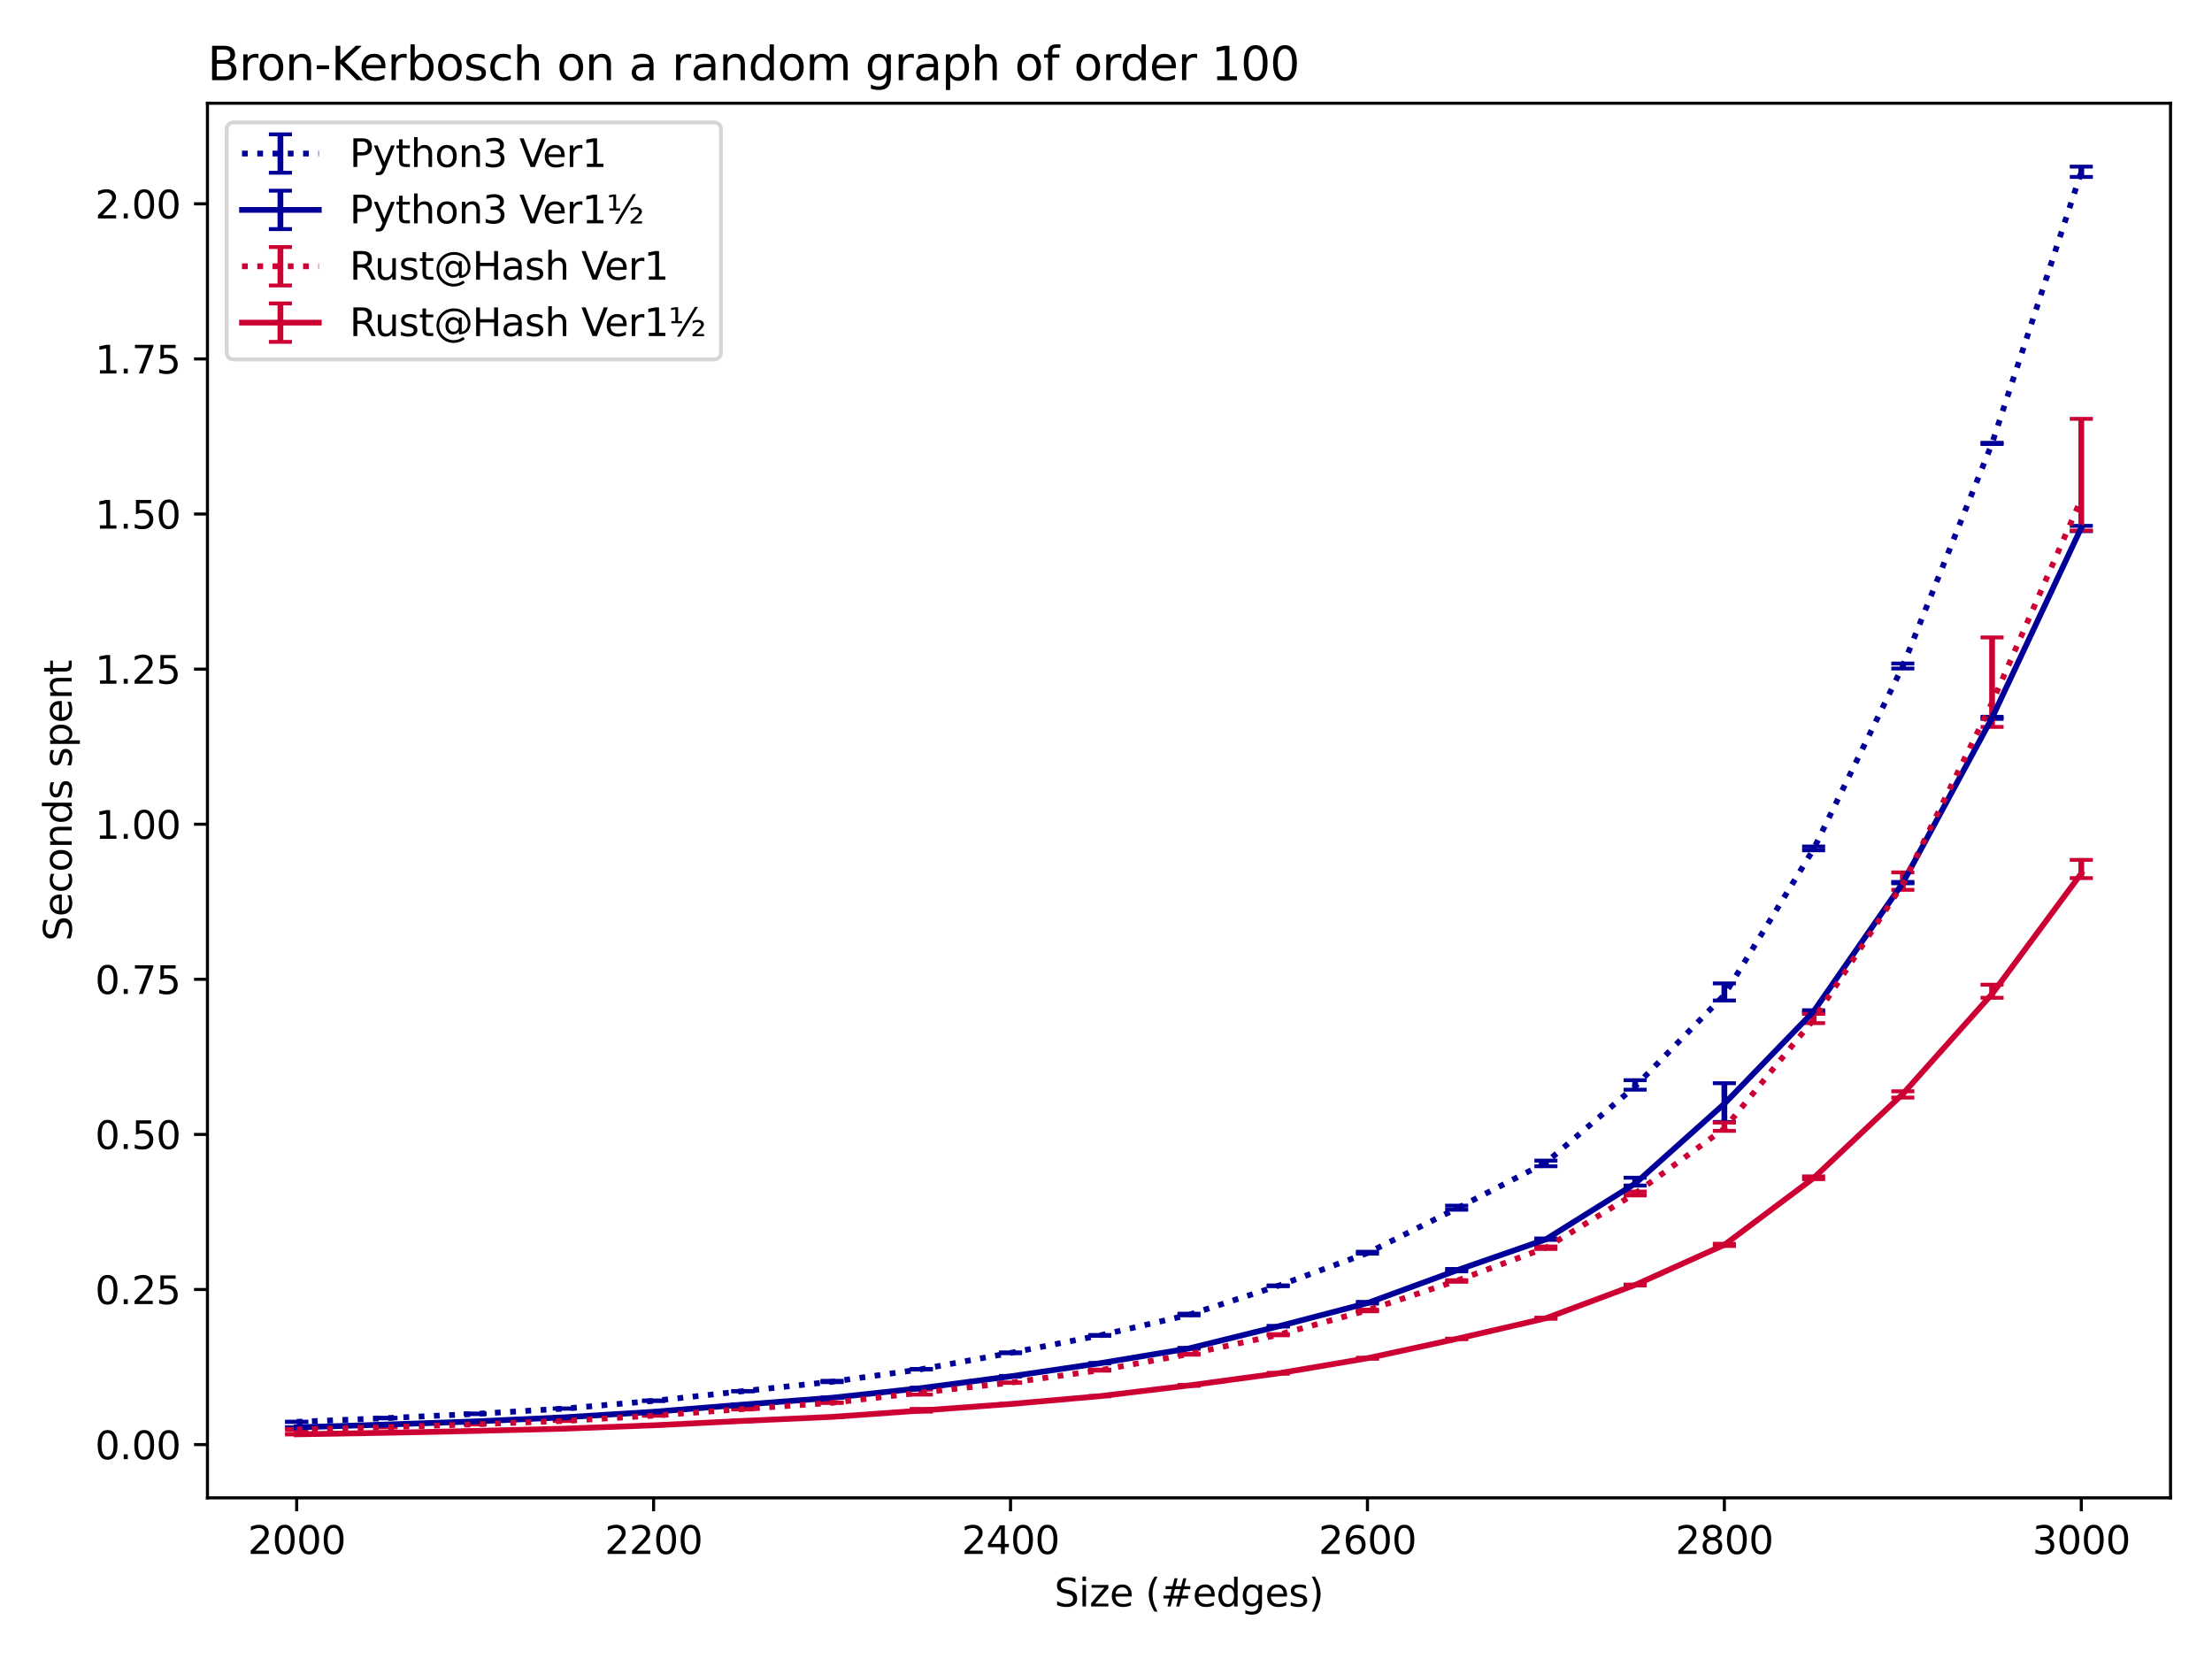 <?xml version="1.0" encoding="utf-8" standalone="no"?>
<!DOCTYPE svg PUBLIC "-//W3C//DTD SVG 1.1//EN"
  "http://www.w3.org/Graphics/SVG/1.1/DTD/svg11.dtd">
<svg xmlns:xlink="http://www.w3.org/1999/xlink" width="576pt" height="432pt" viewBox="0 0 576 432" xmlns="http://www.w3.org/2000/svg" version="1.1">
 <defs>
  <style type="text/css">*{stroke-linejoin: round; stroke-linecap: butt}</style>
 </defs>
 <g id="figure_1">
  <g id="patch_1">
   <path d="M 0 432 
L 576 432 
L 576 0 
L 0 0 
z
" style="fill: #ffffff"/>
  </g>
  <g id="axes_1">
   <g id="patch_2">
    <path d="M 54.02 390.04 
L 565.2 390.04 
L 565.2 26.88 
L 54.02 26.88 
z
" style="fill: #ffffff"/>
   </g>
   <g id="matplotlib.axis_1">
    <g id="xtick_1">
     <g id="line2d_1">
      <defs>
       <path id="mc74f61fcfc" d="M 0 0 
L 0 3.5 
" style="stroke: #000000; stroke-width: 0.8"/>
      </defs>
      <g>
       <use xlink:href="#mc74f61fcfc" x="77.255" y="390.04" style="stroke: #000000; stroke-width: 0.8"/>
      </g>
     </g>
     <g id="text_1">
      <!-- 2000 -->
      <g transform="translate(64.53 404.638)scale(0.1 -0.1)">
       <defs>
        <path id="DejaVuSans-32" d="M 1228 531 
L 3431 531 
L 3431 0 
L 469 0 
L 469 531 
Q 828 903 1448 1529 
Q 2069 2156 2228 2338 
Q 2531 2678 2651 2914 
Q 2772 3150 2772 3378 
Q 2772 3750 2511 3984 
Q 2250 4219 1831 4219 
Q 1534 4219 1204 4116 
Q 875 4013 500 3803 
L 500 4441 
Q 881 4594 1212 4672 
Q 1544 4750 1819 4750 
Q 2544 4750 2975 4387 
Q 3406 4025 3406 3419 
Q 3406 3131 3298 2873 
Q 3191 2616 2906 2266 
Q 2828 2175 2409 1742 
Q 1991 1309 1228 531 
z
" transform="scale(0.016)"/>
        <path id="DejaVuSans-30" d="M 2034 4250 
Q 1547 4250 1301 3770 
Q 1056 3291 1056 2328 
Q 1056 1369 1301 889 
Q 1547 409 2034 409 
Q 2525 409 2770 889 
Q 3016 1369 3016 2328 
Q 3016 3291 2770 3770 
Q 2525 4250 2034 4250 
z
M 2034 4750 
Q 2819 4750 3233 4129 
Q 3647 3509 3647 2328 
Q 3647 1150 3233 529 
Q 2819 -91 2034 -91 
Q 1250 -91 836 529 
Q 422 1150 422 2328 
Q 422 3509 836 4129 
Q 1250 4750 2034 4750 
z
" transform="scale(0.016)"/>
       </defs>
       <use xlink:href="#DejaVuSans-32"/>
       <use xlink:href="#DejaVuSans-30" x="63.623"/>
       <use xlink:href="#DejaVuSans-30" x="127.246"/>
       <use xlink:href="#DejaVuSans-30" x="190.869"/>
      </g>
     </g>
    </g>
    <g id="xtick_2">
     <g id="line2d_2">
      <g>
       <use xlink:href="#mc74f61fcfc" x="170.197" y="390.04" style="stroke: #000000; stroke-width: 0.8"/>
      </g>
     </g>
     <g id="text_2">
      <!-- 2200 -->
      <g transform="translate(157.472 404.638)scale(0.1 -0.1)">
       <use xlink:href="#DejaVuSans-32"/>
       <use xlink:href="#DejaVuSans-32" x="63.623"/>
       <use xlink:href="#DejaVuSans-30" x="127.246"/>
       <use xlink:href="#DejaVuSans-30" x="190.869"/>
      </g>
     </g>
    </g>
    <g id="xtick_3">
     <g id="line2d_3">
      <g>
       <use xlink:href="#mc74f61fcfc" x="263.139" y="390.04" style="stroke: #000000; stroke-width: 0.8"/>
      </g>
     </g>
     <g id="text_3">
      <!-- 2400 -->
      <g transform="translate(250.414 404.638)scale(0.1 -0.1)">
       <defs>
        <path id="DejaVuSans-34" d="M 2419 4116 
L 825 1625 
L 2419 1625 
L 2419 4116 
z
M 2253 4666 
L 3047 4666 
L 3047 1625 
L 3713 1625 
L 3713 1100 
L 3047 1100 
L 3047 0 
L 2419 0 
L 2419 1100 
L 313 1100 
L 313 1709 
L 2253 4666 
z
" transform="scale(0.016)"/>
       </defs>
       <use xlink:href="#DejaVuSans-32"/>
       <use xlink:href="#DejaVuSans-34" x="63.623"/>
       <use xlink:href="#DejaVuSans-30" x="127.246"/>
       <use xlink:href="#DejaVuSans-30" x="190.869"/>
      </g>
     </g>
    </g>
    <g id="xtick_4">
     <g id="line2d_4">
      <g>
       <use xlink:href="#mc74f61fcfc" x="356.081" y="390.04" style="stroke: #000000; stroke-width: 0.8"/>
      </g>
     </g>
     <g id="text_4">
      <!-- 2600 -->
      <g transform="translate(343.356 404.638)scale(0.1 -0.1)">
       <defs>
        <path id="DejaVuSans-36" d="M 2113 2584 
Q 1688 2584 1439 2293 
Q 1191 2003 1191 1497 
Q 1191 994 1439 701 
Q 1688 409 2113 409 
Q 2538 409 2786 701 
Q 3034 994 3034 1497 
Q 3034 2003 2786 2293 
Q 2538 2584 2113 2584 
z
M 3366 4563 
L 3366 3988 
Q 3128 4100 2886 4159 
Q 2644 4219 2406 4219 
Q 1781 4219 1451 3797 
Q 1122 3375 1075 2522 
Q 1259 2794 1537 2939 
Q 1816 3084 2150 3084 
Q 2853 3084 3261 2657 
Q 3669 2231 3669 1497 
Q 3669 778 3244 343 
Q 2819 -91 2113 -91 
Q 1303 -91 875 529 
Q 447 1150 447 2328 
Q 447 3434 972 4092 
Q 1497 4750 2381 4750 
Q 2619 4750 2861 4703 
Q 3103 4656 3366 4563 
z
" transform="scale(0.016)"/>
       </defs>
       <use xlink:href="#DejaVuSans-32"/>
       <use xlink:href="#DejaVuSans-36" x="63.623"/>
       <use xlink:href="#DejaVuSans-30" x="127.246"/>
       <use xlink:href="#DejaVuSans-30" x="190.869"/>
      </g>
     </g>
    </g>
    <g id="xtick_5">
     <g id="line2d_5">
      <g>
       <use xlink:href="#mc74f61fcfc" x="449.023" y="390.04" style="stroke: #000000; stroke-width: 0.8"/>
      </g>
     </g>
     <g id="text_5">
      <!-- 2800 -->
      <g transform="translate(436.298 404.638)scale(0.1 -0.1)">
       <defs>
        <path id="DejaVuSans-38" d="M 2034 2216 
Q 1584 2216 1326 1975 
Q 1069 1734 1069 1313 
Q 1069 891 1326 650 
Q 1584 409 2034 409 
Q 2484 409 2743 651 
Q 3003 894 3003 1313 
Q 3003 1734 2745 1975 
Q 2488 2216 2034 2216 
z
M 1403 2484 
Q 997 2584 770 2862 
Q 544 3141 544 3541 
Q 544 4100 942 4425 
Q 1341 4750 2034 4750 
Q 2731 4750 3128 4425 
Q 3525 4100 3525 3541 
Q 3525 3141 3298 2862 
Q 3072 2584 2669 2484 
Q 3125 2378 3379 2068 
Q 3634 1759 3634 1313 
Q 3634 634 3220 271 
Q 2806 -91 2034 -91 
Q 1263 -91 848 271 
Q 434 634 434 1313 
Q 434 1759 690 2068 
Q 947 2378 1403 2484 
z
M 1172 3481 
Q 1172 3119 1398 2916 
Q 1625 2713 2034 2713 
Q 2441 2713 2670 2916 
Q 2900 3119 2900 3481 
Q 2900 3844 2670 4047 
Q 2441 4250 2034 4250 
Q 1625 4250 1398 4047 
Q 1172 3844 1172 3481 
z
" transform="scale(0.016)"/>
       </defs>
       <use xlink:href="#DejaVuSans-32"/>
       <use xlink:href="#DejaVuSans-38" x="63.623"/>
       <use xlink:href="#DejaVuSans-30" x="127.246"/>
       <use xlink:href="#DejaVuSans-30" x="190.869"/>
      </g>
     </g>
    </g>
    <g id="xtick_6">
     <g id="line2d_6">
      <g>
       <use xlink:href="#mc74f61fcfc" x="541.965" y="390.04" style="stroke: #000000; stroke-width: 0.8"/>
      </g>
     </g>
     <g id="text_6">
      <!-- 3000 -->
      <g transform="translate(529.24 404.638)scale(0.1 -0.1)">
       <defs>
        <path id="DejaVuSans-33" d="M 2597 2516 
Q 3050 2419 3304 2112 
Q 3559 1806 3559 1356 
Q 3559 666 3084 287 
Q 2609 -91 1734 -91 
Q 1441 -91 1130 -33 
Q 819 25 488 141 
L 488 750 
Q 750 597 1062 519 
Q 1375 441 1716 441 
Q 2309 441 2620 675 
Q 2931 909 2931 1356 
Q 2931 1769 2642 2001 
Q 2353 2234 1838 2234 
L 1294 2234 
L 1294 2753 
L 1863 2753 
Q 2328 2753 2575 2939 
Q 2822 3125 2822 3475 
Q 2822 3834 2567 4026 
Q 2313 4219 1838 4219 
Q 1578 4219 1281 4162 
Q 984 4106 628 3988 
L 628 4550 
Q 988 4650 1302 4700 
Q 1616 4750 1894 4750 
Q 2613 4750 3031 4423 
Q 3450 4097 3450 3541 
Q 3450 3153 3228 2886 
Q 3006 2619 2597 2516 
z
" transform="scale(0.016)"/>
       </defs>
       <use xlink:href="#DejaVuSans-33"/>
       <use xlink:href="#DejaVuSans-30" x="63.623"/>
       <use xlink:href="#DejaVuSans-30" x="127.246"/>
       <use xlink:href="#DejaVuSans-30" x="190.869"/>
      </g>
     </g>
    </g>
    <g id="text_7">
     <!-- Size (#edges) -->
     <g transform="translate(274.559 418.317)scale(0.1 -0.1)">
      <defs>
       <path id="DejaVuSans-53" d="M 3425 4513 
L 3425 3897 
Q 3066 4069 2747 4153 
Q 2428 4238 2131 4238 
Q 1616 4238 1336 4038 
Q 1056 3838 1056 3469 
Q 1056 3159 1242 3001 
Q 1428 2844 1947 2747 
L 2328 2669 
Q 3034 2534 3370 2195 
Q 3706 1856 3706 1288 
Q 3706 609 3251 259 
Q 2797 -91 1919 -91 
Q 1588 -91 1214 -16 
Q 841 59 441 206 
L 441 856 
Q 825 641 1194 531 
Q 1563 422 1919 422 
Q 2459 422 2753 634 
Q 3047 847 3047 1241 
Q 3047 1584 2836 1778 
Q 2625 1972 2144 2069 
L 1759 2144 
Q 1053 2284 737 2584 
Q 422 2884 422 3419 
Q 422 4038 858 4394 
Q 1294 4750 2059 4750 
Q 2388 4750 2728 4690 
Q 3069 4631 3425 4513 
z
" transform="scale(0.016)"/>
       <path id="DejaVuSans-69" d="M 603 3500 
L 1178 3500 
L 1178 0 
L 603 0 
L 603 3500 
z
M 603 4863 
L 1178 4863 
L 1178 4134 
L 603 4134 
L 603 4863 
z
" transform="scale(0.016)"/>
       <path id="DejaVuSans-7a" d="M 353 3500 
L 3084 3500 
L 3084 2975 
L 922 459 
L 3084 459 
L 3084 0 
L 275 0 
L 275 525 
L 2438 3041 
L 353 3041 
L 353 3500 
z
" transform="scale(0.016)"/>
       <path id="DejaVuSans-65" d="M 3597 1894 
L 3597 1613 
L 953 1613 
Q 991 1019 1311 708 
Q 1631 397 2203 397 
Q 2534 397 2845 478 
Q 3156 559 3463 722 
L 3463 178 
Q 3153 47 2828 -22 
Q 2503 -91 2169 -91 
Q 1331 -91 842 396 
Q 353 884 353 1716 
Q 353 2575 817 3079 
Q 1281 3584 2069 3584 
Q 2775 3584 3186 3129 
Q 3597 2675 3597 1894 
z
M 3022 2063 
Q 3016 2534 2758 2815 
Q 2500 3097 2075 3097 
Q 1594 3097 1305 2825 
Q 1016 2553 972 2059 
L 3022 2063 
z
" transform="scale(0.016)"/>
       <path id="DejaVuSans-20" transform="scale(0.016)"/>
       <path id="DejaVuSans-28" d="M 1984 4856 
Q 1566 4138 1362 3434 
Q 1159 2731 1159 2009 
Q 1159 1288 1364 580 
Q 1569 -128 1984 -844 
L 1484 -844 
Q 1016 -109 783 600 
Q 550 1309 550 2009 
Q 550 2706 781 3412 
Q 1013 4119 1484 4856 
L 1984 4856 
z
" transform="scale(0.016)"/>
       <path id="DejaVuSans-23" d="M 3272 2816 
L 2363 2816 
L 2100 1772 
L 3016 1772 
L 3272 2816 
z
M 2803 4594 
L 2478 3297 
L 3391 3297 
L 3719 4594 
L 4219 4594 
L 3897 3297 
L 4872 3297 
L 4872 2816 
L 3775 2816 
L 3519 1772 
L 4513 1772 
L 4513 1294 
L 3397 1294 
L 3072 0 
L 2572 0 
L 2894 1294 
L 1978 1294 
L 1656 0 
L 1153 0 
L 1478 1294 
L 494 1294 
L 494 1772 
L 1594 1772 
L 1856 2816 
L 850 2816 
L 850 3297 
L 1978 3297 
L 2297 4594 
L 2803 4594 
z
" transform="scale(0.016)"/>
       <path id="DejaVuSans-64" d="M 2906 2969 
L 2906 4863 
L 3481 4863 
L 3481 0 
L 2906 0 
L 2906 525 
Q 2725 213 2448 61 
Q 2172 -91 1784 -91 
Q 1150 -91 751 415 
Q 353 922 353 1747 
Q 353 2572 751 3078 
Q 1150 3584 1784 3584 
Q 2172 3584 2448 3432 
Q 2725 3281 2906 2969 
z
M 947 1747 
Q 947 1113 1208 752 
Q 1469 391 1925 391 
Q 2381 391 2643 752 
Q 2906 1113 2906 1747 
Q 2906 2381 2643 2742 
Q 2381 3103 1925 3103 
Q 1469 3103 1208 2742 
Q 947 2381 947 1747 
z
" transform="scale(0.016)"/>
       <path id="DejaVuSans-67" d="M 2906 1791 
Q 2906 2416 2648 2759 
Q 2391 3103 1925 3103 
Q 1463 3103 1205 2759 
Q 947 2416 947 1791 
Q 947 1169 1205 825 
Q 1463 481 1925 481 
Q 2391 481 2648 825 
Q 2906 1169 2906 1791 
z
M 3481 434 
Q 3481 -459 3084 -895 
Q 2688 -1331 1869 -1331 
Q 1566 -1331 1297 -1286 
Q 1028 -1241 775 -1147 
L 775 -588 
Q 1028 -725 1275 -790 
Q 1522 -856 1778 -856 
Q 2344 -856 2625 -561 
Q 2906 -266 2906 331 
L 2906 616 
Q 2728 306 2450 153 
Q 2172 0 1784 0 
Q 1141 0 747 490 
Q 353 981 353 1791 
Q 353 2603 747 3093 
Q 1141 3584 1784 3584 
Q 2172 3584 2450 3431 
Q 2728 3278 2906 2969 
L 2906 3500 
L 3481 3500 
L 3481 434 
z
" transform="scale(0.016)"/>
       <path id="DejaVuSans-73" d="M 2834 3397 
L 2834 2853 
Q 2591 2978 2328 3040 
Q 2066 3103 1784 3103 
Q 1356 3103 1142 2972 
Q 928 2841 928 2578 
Q 928 2378 1081 2264 
Q 1234 2150 1697 2047 
L 1894 2003 
Q 2506 1872 2764 1633 
Q 3022 1394 3022 966 
Q 3022 478 2636 193 
Q 2250 -91 1575 -91 
Q 1294 -91 989 -36 
Q 684 19 347 128 
L 347 722 
Q 666 556 975 473 
Q 1284 391 1588 391 
Q 1994 391 2212 530 
Q 2431 669 2431 922 
Q 2431 1156 2273 1281 
Q 2116 1406 1581 1522 
L 1381 1569 
Q 847 1681 609 1914 
Q 372 2147 372 2553 
Q 372 3047 722 3315 
Q 1072 3584 1716 3584 
Q 2034 3584 2315 3537 
Q 2597 3491 2834 3397 
z
" transform="scale(0.016)"/>
       <path id="DejaVuSans-29" d="M 513 4856 
L 1013 4856 
Q 1481 4119 1714 3412 
Q 1947 2706 1947 2009 
Q 1947 1309 1714 600 
Q 1481 -109 1013 -844 
L 513 -844 
Q 928 -128 1133 580 
Q 1338 1288 1338 2009 
Q 1338 2731 1133 3434 
Q 928 4138 513 4856 
z
" transform="scale(0.016)"/>
      </defs>
      <use xlink:href="#DejaVuSans-53"/>
      <use xlink:href="#DejaVuSans-69" x="63.477"/>
      <use xlink:href="#DejaVuSans-7a" x="91.26"/>
      <use xlink:href="#DejaVuSans-65" x="143.75"/>
      <use xlink:href="#DejaVuSans-20" x="205.273"/>
      <use xlink:href="#DejaVuSans-28" x="237.061"/>
      <use xlink:href="#DejaVuSans-23" x="276.074"/>
      <use xlink:href="#DejaVuSans-65" x="359.863"/>
      <use xlink:href="#DejaVuSans-64" x="421.387"/>
      <use xlink:href="#DejaVuSans-67" x="484.863"/>
      <use xlink:href="#DejaVuSans-65" x="548.34"/>
      <use xlink:href="#DejaVuSans-73" x="609.863"/>
      <use xlink:href="#DejaVuSans-29" x="661.963"/>
     </g>
    </g>
   </g>
   <g id="matplotlib.axis_2">
    <g id="ytick_1">
     <g id="line2d_7">
      <defs>
       <path id="m7eb1c47a8f" d="M 0 0 
L -3.5 0 
" style="stroke: #000000; stroke-width: 0.8"/>
      </defs>
      <g>
       <use xlink:href="#m7eb1c47a8f" x="54.02" y="376.172" style="stroke: #000000; stroke-width: 0.8"/>
      </g>
     </g>
     <g id="text_8">
      <!-- 0.00 -->
      <g transform="translate(24.754 379.972)scale(0.1 -0.1)">
       <defs>
        <path id="DejaVuSans-2e" d="M 684 794 
L 1344 794 
L 1344 0 
L 684 0 
L 684 794 
z
" transform="scale(0.016)"/>
       </defs>
       <use xlink:href="#DejaVuSans-30"/>
       <use xlink:href="#DejaVuSans-2e" x="63.623"/>
       <use xlink:href="#DejaVuSans-30" x="95.41"/>
       <use xlink:href="#DejaVuSans-30" x="159.033"/>
      </g>
     </g>
    </g>
    <g id="ytick_2">
     <g id="line2d_8">
      <g>
       <use xlink:href="#m7eb1c47a8f" x="54.02" y="335.785" style="stroke: #000000; stroke-width: 0.8"/>
      </g>
     </g>
     <g id="text_9">
      <!-- 0.25 -->
      <g transform="translate(24.754 339.585)scale(0.1 -0.1)">
       <defs>
        <path id="DejaVuSans-35" d="M 691 4666 
L 3169 4666 
L 3169 4134 
L 1269 4134 
L 1269 2991 
Q 1406 3038 1543 3061 
Q 1681 3084 1819 3084 
Q 2600 3084 3056 2656 
Q 3513 2228 3513 1497 
Q 3513 744 3044 326 
Q 2575 -91 1722 -91 
Q 1428 -91 1123 -41 
Q 819 9 494 109 
L 494 744 
Q 775 591 1075 516 
Q 1375 441 1709 441 
Q 2250 441 2565 725 
Q 2881 1009 2881 1497 
Q 2881 1984 2565 2268 
Q 2250 2553 1709 2553 
Q 1456 2553 1204 2497 
Q 953 2441 691 2322 
L 691 4666 
z
" transform="scale(0.016)"/>
       </defs>
       <use xlink:href="#DejaVuSans-30"/>
       <use xlink:href="#DejaVuSans-2e" x="63.623"/>
       <use xlink:href="#DejaVuSans-32" x="95.41"/>
       <use xlink:href="#DejaVuSans-35" x="159.033"/>
      </g>
     </g>
    </g>
    <g id="ytick_3">
     <g id="line2d_9">
      <g>
       <use xlink:href="#m7eb1c47a8f" x="54.02" y="295.398" style="stroke: #000000; stroke-width: 0.8"/>
      </g>
     </g>
     <g id="text_10">
      <!-- 0.50 -->
      <g transform="translate(24.754 299.198)scale(0.1 -0.1)">
       <use xlink:href="#DejaVuSans-30"/>
       <use xlink:href="#DejaVuSans-2e" x="63.623"/>
       <use xlink:href="#DejaVuSans-35" x="95.41"/>
       <use xlink:href="#DejaVuSans-30" x="159.033"/>
      </g>
     </g>
    </g>
    <g id="ytick_4">
     <g id="line2d_10">
      <g>
       <use xlink:href="#m7eb1c47a8f" x="54.02" y="255.012" style="stroke: #000000; stroke-width: 0.8"/>
      </g>
     </g>
     <g id="text_11">
      <!-- 0.75 -->
      <g transform="translate(24.754 258.811)scale(0.1 -0.1)">
       <defs>
        <path id="DejaVuSans-37" d="M 525 4666 
L 3525 4666 
L 3525 4397 
L 1831 0 
L 1172 0 
L 2766 4134 
L 525 4134 
L 525 4666 
z
" transform="scale(0.016)"/>
       </defs>
       <use xlink:href="#DejaVuSans-30"/>
       <use xlink:href="#DejaVuSans-2e" x="63.623"/>
       <use xlink:href="#DejaVuSans-37" x="95.41"/>
       <use xlink:href="#DejaVuSans-35" x="159.033"/>
      </g>
     </g>
    </g>
    <g id="ytick_5">
     <g id="line2d_11">
      <g>
       <use xlink:href="#m7eb1c47a8f" x="54.02" y="214.625" style="stroke: #000000; stroke-width: 0.8"/>
      </g>
     </g>
     <g id="text_12">
      <!-- 1.00 -->
      <g transform="translate(24.754 218.424)scale(0.1 -0.1)">
       <defs>
        <path id="DejaVuSans-31" d="M 794 531 
L 1825 531 
L 1825 4091 
L 703 3866 
L 703 4441 
L 1819 4666 
L 2450 4666 
L 2450 531 
L 3481 531 
L 3481 0 
L 794 0 
L 794 531 
z
" transform="scale(0.016)"/>
       </defs>
       <use xlink:href="#DejaVuSans-31"/>
       <use xlink:href="#DejaVuSans-2e" x="63.623"/>
       <use xlink:href="#DejaVuSans-30" x="95.41"/>
       <use xlink:href="#DejaVuSans-30" x="159.033"/>
      </g>
     </g>
    </g>
    <g id="ytick_6">
     <g id="line2d_12">
      <g>
       <use xlink:href="#m7eb1c47a8f" x="54.02" y="174.238" style="stroke: #000000; stroke-width: 0.8"/>
      </g>
     </g>
     <g id="text_13">
      <!-- 1.25 -->
      <g transform="translate(24.754 178.037)scale(0.1 -0.1)">
       <use xlink:href="#DejaVuSans-31"/>
       <use xlink:href="#DejaVuSans-2e" x="63.623"/>
       <use xlink:href="#DejaVuSans-32" x="95.41"/>
       <use xlink:href="#DejaVuSans-35" x="159.033"/>
      </g>
     </g>
    </g>
    <g id="ytick_7">
     <g id="line2d_13">
      <g>
       <use xlink:href="#m7eb1c47a8f" x="54.02" y="133.851" style="stroke: #000000; stroke-width: 0.8"/>
      </g>
     </g>
     <g id="text_14">
      <!-- 1.50 -->
      <g transform="translate(24.754 137.65)scale(0.1 -0.1)">
       <use xlink:href="#DejaVuSans-31"/>
       <use xlink:href="#DejaVuSans-2e" x="63.623"/>
       <use xlink:href="#DejaVuSans-35" x="95.41"/>
       <use xlink:href="#DejaVuSans-30" x="159.033"/>
      </g>
     </g>
    </g>
    <g id="ytick_8">
     <g id="line2d_14">
      <g>
       <use xlink:href="#m7eb1c47a8f" x="54.02" y="93.464" style="stroke: #000000; stroke-width: 0.8"/>
      </g>
     </g>
     <g id="text_15">
      <!-- 1.75 -->
      <g transform="translate(24.754 97.263)scale(0.1 -0.1)">
       <use xlink:href="#DejaVuSans-31"/>
       <use xlink:href="#DejaVuSans-2e" x="63.623"/>
       <use xlink:href="#DejaVuSans-37" x="95.41"/>
       <use xlink:href="#DejaVuSans-35" x="159.033"/>
      </g>
     </g>
    </g>
    <g id="ytick_9">
     <g id="line2d_15">
      <g>
       <use xlink:href="#m7eb1c47a8f" x="54.02" y="53.077" style="stroke: #000000; stroke-width: 0.8"/>
      </g>
     </g>
     <g id="text_16">
      <!-- 2.00 -->
      <g transform="translate(24.754 56.876)scale(0.1 -0.1)">
       <use xlink:href="#DejaVuSans-32"/>
       <use xlink:href="#DejaVuSans-2e" x="63.623"/>
       <use xlink:href="#DejaVuSans-30" x="95.41"/>
       <use xlink:href="#DejaVuSans-30" x="159.033"/>
      </g>
     </g>
    </g>
    <g id="text_17">
     <!-- Seconds spent -->
     <g transform="translate(18.675 245.04)rotate(-90)scale(0.1 -0.1)">
      <defs>
       <path id="DejaVuSans-63" d="M 3122 3366 
L 3122 2828 
Q 2878 2963 2633 3030 
Q 2388 3097 2138 3097 
Q 1578 3097 1268 2742 
Q 959 2388 959 1747 
Q 959 1106 1268 751 
Q 1578 397 2138 397 
Q 2388 397 2633 464 
Q 2878 531 3122 666 
L 3122 134 
Q 2881 22 2623 -34 
Q 2366 -91 2075 -91 
Q 1284 -91 818 406 
Q 353 903 353 1747 
Q 353 2603 823 3093 
Q 1294 3584 2113 3584 
Q 2378 3584 2631 3529 
Q 2884 3475 3122 3366 
z
" transform="scale(0.016)"/>
       <path id="DejaVuSans-6f" d="M 1959 3097 
Q 1497 3097 1228 2736 
Q 959 2375 959 1747 
Q 959 1119 1226 758 
Q 1494 397 1959 397 
Q 2419 397 2687 759 
Q 2956 1122 2956 1747 
Q 2956 2369 2687 2733 
Q 2419 3097 1959 3097 
z
M 1959 3584 
Q 2709 3584 3137 3096 
Q 3566 2609 3566 1747 
Q 3566 888 3137 398 
Q 2709 -91 1959 -91 
Q 1206 -91 779 398 
Q 353 888 353 1747 
Q 353 2609 779 3096 
Q 1206 3584 1959 3584 
z
" transform="scale(0.016)"/>
       <path id="DejaVuSans-6e" d="M 3513 2113 
L 3513 0 
L 2938 0 
L 2938 2094 
Q 2938 2591 2744 2837 
Q 2550 3084 2163 3084 
Q 1697 3084 1428 2787 
Q 1159 2491 1159 1978 
L 1159 0 
L 581 0 
L 581 3500 
L 1159 3500 
L 1159 2956 
Q 1366 3272 1645 3428 
Q 1925 3584 2291 3584 
Q 2894 3584 3203 3211 
Q 3513 2838 3513 2113 
z
" transform="scale(0.016)"/>
       <path id="DejaVuSans-70" d="M 1159 525 
L 1159 -1331 
L 581 -1331 
L 581 3500 
L 1159 3500 
L 1159 2969 
Q 1341 3281 1617 3432 
Q 1894 3584 2278 3584 
Q 2916 3584 3314 3078 
Q 3713 2572 3713 1747 
Q 3713 922 3314 415 
Q 2916 -91 2278 -91 
Q 1894 -91 1617 61 
Q 1341 213 1159 525 
z
M 3116 1747 
Q 3116 2381 2855 2742 
Q 2594 3103 2138 3103 
Q 1681 3103 1420 2742 
Q 1159 2381 1159 1747 
Q 1159 1113 1420 752 
Q 1681 391 2138 391 
Q 2594 391 2855 752 
Q 3116 1113 3116 1747 
z
" transform="scale(0.016)"/>
       <path id="DejaVuSans-74" d="M 1172 4494 
L 1172 3500 
L 2356 3500 
L 2356 3053 
L 1172 3053 
L 1172 1153 
Q 1172 725 1289 603 
Q 1406 481 1766 481 
L 2356 481 
L 2356 0 
L 1766 0 
Q 1100 0 847 248 
Q 594 497 594 1153 
L 594 3053 
L 172 3053 
L 172 3500 
L 594 3500 
L 594 4494 
L 1172 4494 
z
" transform="scale(0.016)"/>
      </defs>
      <use xlink:href="#DejaVuSans-53"/>
      <use xlink:href="#DejaVuSans-65" x="63.477"/>
      <use xlink:href="#DejaVuSans-63" x="125"/>
      <use xlink:href="#DejaVuSans-6f" x="179.98"/>
      <use xlink:href="#DejaVuSans-6e" x="241.162"/>
      <use xlink:href="#DejaVuSans-64" x="304.541"/>
      <use xlink:href="#DejaVuSans-73" x="368.018"/>
      <use xlink:href="#DejaVuSans-20" x="420.117"/>
      <use xlink:href="#DejaVuSans-73" x="451.904"/>
      <use xlink:href="#DejaVuSans-70" x="504.004"/>
      <use xlink:href="#DejaVuSans-65" x="567.48"/>
      <use xlink:href="#DejaVuSans-6e" x="629.004"/>
      <use xlink:href="#DejaVuSans-74" x="692.383"/>
     </g>
    </g>
   </g>
   <g id="LineCollection_1">
    <path d="M 77.255 370.283 
L 77.255 370.195 
" clip-path="url(#pa6ebc073c4)" style="fill: none; stroke: #000099; stroke-width: 1.5"/>
    <path d="M 100.491 369.336 
L 100.491 369.172 
" clip-path="url(#pa6ebc073c4)" style="fill: none; stroke: #000099; stroke-width: 1.5"/>
    <path d="M 123.726 368.225 
L 123.726 368.058 
" clip-path="url(#pa6ebc073c4)" style="fill: none; stroke: #000099; stroke-width: 1.5"/>
    <path d="M 146.962 366.829 
L 146.962 366.743 
" clip-path="url(#pa6ebc073c4)" style="fill: none; stroke: #000099; stroke-width: 1.5"/>
    <path d="M 170.197 364.831 
L 170.197 364.667 
" clip-path="url(#pa6ebc073c4)" style="fill: none; stroke: #000099; stroke-width: 1.5"/>
    <path d="M 193.433 362.31 
L 193.433 362.209 
" clip-path="url(#pa6ebc073c4)" style="fill: none; stroke: #000099; stroke-width: 1.5"/>
    <path d="M 216.668 359.91 
L 216.668 359.562 
" clip-path="url(#pa6ebc073c4)" style="fill: none; stroke: #000099; stroke-width: 1.5"/>
    <path d="M 239.904 356.621 
L 239.904 356.473 
" clip-path="url(#pa6ebc073c4)" style="fill: none; stroke: #000099; stroke-width: 1.5"/>
    <path d="M 263.139 352.382 
L 263.139 352.155 
" clip-path="url(#pa6ebc073c4)" style="fill: none; stroke: #000099; stroke-width: 1.5"/>
    <path d="M 286.375 347.853 
L 286.375 347.616 
" clip-path="url(#pa6ebc073c4)" style="fill: none; stroke: #000099; stroke-width: 1.5"/>
    <path d="M 309.61 342.515 
L 309.61 342.073 
" clip-path="url(#pa6ebc073c4)" style="fill: none; stroke: #000099; stroke-width: 1.5"/>
    <path d="M 332.845 334.924 
L 332.845 334.718 
" clip-path="url(#pa6ebc073c4)" style="fill: none; stroke: #000099; stroke-width: 1.5"/>
    <path d="M 356.081 326.459 
L 356.081 325.952 
" clip-path="url(#pa6ebc073c4)" style="fill: none; stroke: #000099; stroke-width: 1.5"/>
    <path d="M 379.316 315.013 
L 379.316 313.944 
" clip-path="url(#pa6ebc073c4)" style="fill: none; stroke: #000099; stroke-width: 1.5"/>
    <path d="M 402.552 303.684 
L 402.552 302.224 
" clip-path="url(#pa6ebc073c4)" style="fill: none; stroke: #000099; stroke-width: 1.5"/>
    <path d="M 425.787 283.748 
L 425.787 281.277 
" clip-path="url(#pa6ebc073c4)" style="fill: none; stroke: #000099; stroke-width: 1.5"/>
    <path d="M 449.023 260.535 
L 449.023 256.076 
" clip-path="url(#pa6ebc073c4)" style="fill: none; stroke: #000099; stroke-width: 1.5"/>
    <path d="M 472.258 221.419 
L 472.258 220.425 
" clip-path="url(#pa6ebc073c4)" style="fill: none; stroke: #000099; stroke-width: 1.5"/>
    <path d="M 495.494 174.083 
L 495.494 172.771 
" clip-path="url(#pa6ebc073c4)" style="fill: none; stroke: #000099; stroke-width: 1.5"/>
    <path d="M 518.729 115.615 
L 518.729 115.306 
" clip-path="url(#pa6ebc073c4)" style="fill: none; stroke: #000099; stroke-width: 1.5"/>
    <path d="M 541.965 46.069 
L 541.965 43.387 
" clip-path="url(#pa6ebc073c4)" style="fill: none; stroke: #000099; stroke-width: 1.5"/>
   </g>
   <g id="line2d_16">
    <defs>
     <path id="ma91f551ce1" d="M 3 0 
L -3 -0 
" style="stroke: #000099"/>
    </defs>
    <g clip-path="url(#pa6ebc073c4)">
     <use xlink:href="#ma91f551ce1" x="77.255" y="370.283" style="fill: #000099; stroke: #000099"/>
     <use xlink:href="#ma91f551ce1" x="100.491" y="369.336" style="fill: #000099; stroke: #000099"/>
     <use xlink:href="#ma91f551ce1" x="123.726" y="368.225" style="fill: #000099; stroke: #000099"/>
     <use xlink:href="#ma91f551ce1" x="146.962" y="366.829" style="fill: #000099; stroke: #000099"/>
     <use xlink:href="#ma91f551ce1" x="170.197" y="364.831" style="fill: #000099; stroke: #000099"/>
     <use xlink:href="#ma91f551ce1" x="193.433" y="362.31" style="fill: #000099; stroke: #000099"/>
     <use xlink:href="#ma91f551ce1" x="216.668" y="359.91" style="fill: #000099; stroke: #000099"/>
     <use xlink:href="#ma91f551ce1" x="239.904" y="356.621" style="fill: #000099; stroke: #000099"/>
     <use xlink:href="#ma91f551ce1" x="263.139" y="352.382" style="fill: #000099; stroke: #000099"/>
     <use xlink:href="#ma91f551ce1" x="286.375" y="347.853" style="fill: #000099; stroke: #000099"/>
     <use xlink:href="#ma91f551ce1" x="309.61" y="342.515" style="fill: #000099; stroke: #000099"/>
     <use xlink:href="#ma91f551ce1" x="332.845" y="334.924" style="fill: #000099; stroke: #000099"/>
     <use xlink:href="#ma91f551ce1" x="356.081" y="326.459" style="fill: #000099; stroke: #000099"/>
     <use xlink:href="#ma91f551ce1" x="379.316" y="315.013" style="fill: #000099; stroke: #000099"/>
     <use xlink:href="#ma91f551ce1" x="402.552" y="303.684" style="fill: #000099; stroke: #000099"/>
     <use xlink:href="#ma91f551ce1" x="425.787" y="283.748" style="fill: #000099; stroke: #000099"/>
     <use xlink:href="#ma91f551ce1" x="449.023" y="260.535" style="fill: #000099; stroke: #000099"/>
     <use xlink:href="#ma91f551ce1" x="472.258" y="221.419" style="fill: #000099; stroke: #000099"/>
     <use xlink:href="#ma91f551ce1" x="495.494" y="174.083" style="fill: #000099; stroke: #000099"/>
     <use xlink:href="#ma91f551ce1" x="518.729" y="115.615" style="fill: #000099; stroke: #000099"/>
     <use xlink:href="#ma91f551ce1" x="541.965" y="46.069" style="fill: #000099; stroke: #000099"/>
    </g>
   </g>
   <g id="line2d_17">
    <g clip-path="url(#pa6ebc073c4)">
     <use xlink:href="#ma91f551ce1" x="77.255" y="370.195" style="fill: #000099; stroke: #000099"/>
     <use xlink:href="#ma91f551ce1" x="100.491" y="369.172" style="fill: #000099; stroke: #000099"/>
     <use xlink:href="#ma91f551ce1" x="123.726" y="368.058" style="fill: #000099; stroke: #000099"/>
     <use xlink:href="#ma91f551ce1" x="146.962" y="366.743" style="fill: #000099; stroke: #000099"/>
     <use xlink:href="#ma91f551ce1" x="170.197" y="364.667" style="fill: #000099; stroke: #000099"/>
     <use xlink:href="#ma91f551ce1" x="193.433" y="362.209" style="fill: #000099; stroke: #000099"/>
     <use xlink:href="#ma91f551ce1" x="216.668" y="359.562" style="fill: #000099; stroke: #000099"/>
     <use xlink:href="#ma91f551ce1" x="239.904" y="356.473" style="fill: #000099; stroke: #000099"/>
     <use xlink:href="#ma91f551ce1" x="263.139" y="352.155" style="fill: #000099; stroke: #000099"/>
     <use xlink:href="#ma91f551ce1" x="286.375" y="347.616" style="fill: #000099; stroke: #000099"/>
     <use xlink:href="#ma91f551ce1" x="309.61" y="342.073" style="fill: #000099; stroke: #000099"/>
     <use xlink:href="#ma91f551ce1" x="332.845" y="334.718" style="fill: #000099; stroke: #000099"/>
     <use xlink:href="#ma91f551ce1" x="356.081" y="325.952" style="fill: #000099; stroke: #000099"/>
     <use xlink:href="#ma91f551ce1" x="379.316" y="313.944" style="fill: #000099; stroke: #000099"/>
     <use xlink:href="#ma91f551ce1" x="402.552" y="302.224" style="fill: #000099; stroke: #000099"/>
     <use xlink:href="#ma91f551ce1" x="425.787" y="281.277" style="fill: #000099; stroke: #000099"/>
     <use xlink:href="#ma91f551ce1" x="449.023" y="256.076" style="fill: #000099; stroke: #000099"/>
     <use xlink:href="#ma91f551ce1" x="472.258" y="220.425" style="fill: #000099; stroke: #000099"/>
     <use xlink:href="#ma91f551ce1" x="495.494" y="172.771" style="fill: #000099; stroke: #000099"/>
     <use xlink:href="#ma91f551ce1" x="518.729" y="115.306" style="fill: #000099; stroke: #000099"/>
     <use xlink:href="#ma91f551ce1" x="541.965" y="43.387" style="fill: #000099; stroke: #000099"/>
    </g>
   </g>
   <g id="LineCollection_2">
    <path d="M 77.255 371.709 
L 77.255 371.642 
" clip-path="url(#pa6ebc073c4)" style="fill: none; stroke: #000099; stroke-width: 1.5"/>
    <path d="M 100.491 370.982 
L 100.491 370.875 
" clip-path="url(#pa6ebc073c4)" style="fill: none; stroke: #000099; stroke-width: 1.5"/>
    <path d="M 123.726 370.163 
L 123.726 370.067 
" clip-path="url(#pa6ebc073c4)" style="fill: none; stroke: #000099; stroke-width: 1.5"/>
    <path d="M 146.962 369.103 
L 146.962 368.965 
" clip-path="url(#pa6ebc073c4)" style="fill: none; stroke: #000099; stroke-width: 1.5"/>
    <path d="M 170.197 367.664 
L 170.197 367.558 
" clip-path="url(#pa6ebc073c4)" style="fill: none; stroke: #000099; stroke-width: 1.5"/>
    <path d="M 193.433 365.801 
L 193.433 365.679 
" clip-path="url(#pa6ebc073c4)" style="fill: none; stroke: #000099; stroke-width: 1.5"/>
    <path d="M 216.668 364.011 
L 216.668 363.925 
" clip-path="url(#pa6ebc073c4)" style="fill: none; stroke: #000099; stroke-width: 1.5"/>
    <path d="M 239.904 361.535 
L 239.904 361.351 
" clip-path="url(#pa6ebc073c4)" style="fill: none; stroke: #000099; stroke-width: 1.5"/>
    <path d="M 263.139 358.444 
L 263.139 358.284 
" clip-path="url(#pa6ebc073c4)" style="fill: none; stroke: #000099; stroke-width: 1.5"/>
    <path d="M 286.375 355.038 
L 286.375 354.93 
" clip-path="url(#pa6ebc073c4)" style="fill: none; stroke: #000099; stroke-width: 1.5"/>
    <path d="M 309.61 351.197 
L 309.61 350.984 
" clip-path="url(#pa6ebc073c4)" style="fill: none; stroke: #000099; stroke-width: 1.5"/>
    <path d="M 332.845 345.437 
L 332.845 345.256 
" clip-path="url(#pa6ebc073c4)" style="fill: none; stroke: #000099; stroke-width: 1.5"/>
    <path d="M 356.081 339.443 
L 356.081 338.999 
" clip-path="url(#pa6ebc073c4)" style="fill: none; stroke: #000099; stroke-width: 1.5"/>
    <path d="M 379.316 331.068 
L 379.316 330.435 
" clip-path="url(#pa6ebc073c4)" style="fill: none; stroke: #000099; stroke-width: 1.5"/>
    <path d="M 402.552 322.856 
L 402.552 322.494 
" clip-path="url(#pa6ebc073c4)" style="fill: none; stroke: #000099; stroke-width: 1.5"/>
    <path d="M 425.787 308.721 
L 425.787 306.672 
" clip-path="url(#pa6ebc073c4)" style="fill: none; stroke: #000099; stroke-width: 1.5"/>
    <path d="M 449.023 292.153 
L 449.023 282.069 
" clip-path="url(#pa6ebc073c4)" style="fill: none; stroke: #000099; stroke-width: 1.5"/>
    <path d="M 472.258 263.655 
L 472.258 263.066 
" clip-path="url(#pa6ebc073c4)" style="fill: none; stroke: #000099; stroke-width: 1.5"/>
    <path d="M 495.494 230.011 
L 495.494 229.655 
" clip-path="url(#pa6ebc073c4)" style="fill: none; stroke: #000099; stroke-width: 1.5"/>
    <path d="M 518.729 187.206 
L 518.729 186.643 
" clip-path="url(#pa6ebc073c4)" style="fill: none; stroke: #000099; stroke-width: 1.5"/>
    <path d="M 541.965 138.313 
L 541.965 136.926 
" clip-path="url(#pa6ebc073c4)" style="fill: none; stroke: #000099; stroke-width: 1.5"/>
   </g>
   <g id="line2d_18">
    <g clip-path="url(#pa6ebc073c4)">
     <use xlink:href="#ma91f551ce1" x="77.255" y="371.709" style="fill: #000099; stroke: #000099"/>
     <use xlink:href="#ma91f551ce1" x="100.491" y="370.982" style="fill: #000099; stroke: #000099"/>
     <use xlink:href="#ma91f551ce1" x="123.726" y="370.163" style="fill: #000099; stroke: #000099"/>
     <use xlink:href="#ma91f551ce1" x="146.962" y="369.103" style="fill: #000099; stroke: #000099"/>
     <use xlink:href="#ma91f551ce1" x="170.197" y="367.664" style="fill: #000099; stroke: #000099"/>
     <use xlink:href="#ma91f551ce1" x="193.433" y="365.801" style="fill: #000099; stroke: #000099"/>
     <use xlink:href="#ma91f551ce1" x="216.668" y="364.011" style="fill: #000099; stroke: #000099"/>
     <use xlink:href="#ma91f551ce1" x="239.904" y="361.535" style="fill: #000099; stroke: #000099"/>
     <use xlink:href="#ma91f551ce1" x="263.139" y="358.444" style="fill: #000099; stroke: #000099"/>
     <use xlink:href="#ma91f551ce1" x="286.375" y="355.038" style="fill: #000099; stroke: #000099"/>
     <use xlink:href="#ma91f551ce1" x="309.61" y="351.197" style="fill: #000099; stroke: #000099"/>
     <use xlink:href="#ma91f551ce1" x="332.845" y="345.437" style="fill: #000099; stroke: #000099"/>
     <use xlink:href="#ma91f551ce1" x="356.081" y="339.443" style="fill: #000099; stroke: #000099"/>
     <use xlink:href="#ma91f551ce1" x="379.316" y="331.068" style="fill: #000099; stroke: #000099"/>
     <use xlink:href="#ma91f551ce1" x="402.552" y="322.856" style="fill: #000099; stroke: #000099"/>
     <use xlink:href="#ma91f551ce1" x="425.787" y="308.721" style="fill: #000099; stroke: #000099"/>
     <use xlink:href="#ma91f551ce1" x="449.023" y="292.153" style="fill: #000099; stroke: #000099"/>
     <use xlink:href="#ma91f551ce1" x="472.258" y="263.655" style="fill: #000099; stroke: #000099"/>
     <use xlink:href="#ma91f551ce1" x="495.494" y="230.011" style="fill: #000099; stroke: #000099"/>
     <use xlink:href="#ma91f551ce1" x="518.729" y="187.206" style="fill: #000099; stroke: #000099"/>
     <use xlink:href="#ma91f551ce1" x="541.965" y="138.313" style="fill: #000099; stroke: #000099"/>
    </g>
   </g>
   <g id="line2d_19">
    <g clip-path="url(#pa6ebc073c4)">
     <use xlink:href="#ma91f551ce1" x="77.255" y="371.642" style="fill: #000099; stroke: #000099"/>
     <use xlink:href="#ma91f551ce1" x="100.491" y="370.875" style="fill: #000099; stroke: #000099"/>
     <use xlink:href="#ma91f551ce1" x="123.726" y="370.067" style="fill: #000099; stroke: #000099"/>
     <use xlink:href="#ma91f551ce1" x="146.962" y="368.965" style="fill: #000099; stroke: #000099"/>
     <use xlink:href="#ma91f551ce1" x="170.197" y="367.558" style="fill: #000099; stroke: #000099"/>
     <use xlink:href="#ma91f551ce1" x="193.433" y="365.679" style="fill: #000099; stroke: #000099"/>
     <use xlink:href="#ma91f551ce1" x="216.668" y="363.925" style="fill: #000099; stroke: #000099"/>
     <use xlink:href="#ma91f551ce1" x="239.904" y="361.351" style="fill: #000099; stroke: #000099"/>
     <use xlink:href="#ma91f551ce1" x="263.139" y="358.284" style="fill: #000099; stroke: #000099"/>
     <use xlink:href="#ma91f551ce1" x="286.375" y="354.93" style="fill: #000099; stroke: #000099"/>
     <use xlink:href="#ma91f551ce1" x="309.61" y="350.984" style="fill: #000099; stroke: #000099"/>
     <use xlink:href="#ma91f551ce1" x="332.845" y="345.256" style="fill: #000099; stroke: #000099"/>
     <use xlink:href="#ma91f551ce1" x="356.081" y="338.999" style="fill: #000099; stroke: #000099"/>
     <use xlink:href="#ma91f551ce1" x="379.316" y="330.435" style="fill: #000099; stroke: #000099"/>
     <use xlink:href="#ma91f551ce1" x="402.552" y="322.494" style="fill: #000099; stroke: #000099"/>
     <use xlink:href="#ma91f551ce1" x="425.787" y="306.672" style="fill: #000099; stroke: #000099"/>
     <use xlink:href="#ma91f551ce1" x="449.023" y="282.069" style="fill: #000099; stroke: #000099"/>
     <use xlink:href="#ma91f551ce1" x="472.258" y="263.066" style="fill: #000099; stroke: #000099"/>
     <use xlink:href="#ma91f551ce1" x="495.494" y="229.655" style="fill: #000099; stroke: #000099"/>
     <use xlink:href="#ma91f551ce1" x="518.729" y="186.643" style="fill: #000099; stroke: #000099"/>
     <use xlink:href="#ma91f551ce1" x="541.965" y="136.926" style="fill: #000099; stroke: #000099"/>
    </g>
   </g>
   <g id="LineCollection_3">
    <path d="M 77.255 372.319 
L 77.255 372.094 
" clip-path="url(#pa6ebc073c4)" style="fill: none; stroke: #cc0033; stroke-width: 1.5"/>
    <path d="M 100.491 371.695 
L 100.491 371.554 
" clip-path="url(#pa6ebc073c4)" style="fill: none; stroke: #cc0033; stroke-width: 1.5"/>
    <path d="M 123.726 370.941 
L 123.726 370.77 
" clip-path="url(#pa6ebc073c4)" style="fill: none; stroke: #cc0033; stroke-width: 1.5"/>
    <path d="M 146.962 370.034 
L 146.962 369.985 
" clip-path="url(#pa6ebc073c4)" style="fill: none; stroke: #cc0033; stroke-width: 1.5"/>
    <path d="M 170.197 368.663 
L 170.197 368.601 
" clip-path="url(#pa6ebc073c4)" style="fill: none; stroke: #cc0033; stroke-width: 1.5"/>
    <path d="M 193.433 367.014 
L 193.433 366.787 
" clip-path="url(#pa6ebc073c4)" style="fill: none; stroke: #cc0033; stroke-width: 1.5"/>
    <path d="M 216.668 365.307 
L 216.668 365.242 
" clip-path="url(#pa6ebc073c4)" style="fill: none; stroke: #cc0033; stroke-width: 1.5"/>
    <path d="M 239.904 363.154 
L 239.904 361.853 
" clip-path="url(#pa6ebc073c4)" style="fill: none; stroke: #cc0033; stroke-width: 1.5"/>
    <path d="M 263.139 360.1 
L 263.139 359.996 
" clip-path="url(#pa6ebc073c4)" style="fill: none; stroke: #cc0033; stroke-width: 1.5"/>
    <path d="M 286.375 356.905 
L 286.375 356.641 
" clip-path="url(#pa6ebc073c4)" style="fill: none; stroke: #cc0033; stroke-width: 1.5"/>
    <path d="M 309.61 352.758 
L 309.61 352.524 
" clip-path="url(#pa6ebc073c4)" style="fill: none; stroke: #cc0033; stroke-width: 1.5"/>
    <path d="M 332.845 347.715 
L 332.845 347.403 
" clip-path="url(#pa6ebc073c4)" style="fill: none; stroke: #cc0033; stroke-width: 1.5"/>
    <path d="M 356.081 341.461 
L 356.081 341.033 
" clip-path="url(#pa6ebc073c4)" style="fill: none; stroke: #cc0033; stroke-width: 1.5"/>
    <path d="M 379.316 333.774 
L 379.316 333.36 
" clip-path="url(#pa6ebc073c4)" style="fill: none; stroke: #cc0033; stroke-width: 1.5"/>
    <path d="M 402.552 325.219 
L 402.552 324.579 
" clip-path="url(#pa6ebc073c4)" style="fill: none; stroke: #cc0033; stroke-width: 1.5"/>
    <path d="M 425.787 311.287 
L 425.787 310.286 
" clip-path="url(#pa6ebc073c4)" style="fill: none; stroke: #cc0033; stroke-width: 1.5"/>
    <path d="M 449.023 294.476 
L 449.023 292.304 
" clip-path="url(#pa6ebc073c4)" style="fill: none; stroke: #cc0033; stroke-width: 1.5"/>
    <path d="M 472.258 266.408 
L 472.258 263.998 
" clip-path="url(#pa6ebc073c4)" style="fill: none; stroke: #cc0033; stroke-width: 1.5"/>
    <path d="M 495.494 231.717 
L 495.494 227.172 
" clip-path="url(#pa6ebc073c4)" style="fill: none; stroke: #cc0033; stroke-width: 1.5"/>
    <path d="M 518.729 189.286 
L 518.729 165.985 
" clip-path="url(#pa6ebc073c4)" style="fill: none; stroke: #cc0033; stroke-width: 1.5"/>
    <path d="M 541.965 138.153 
L 541.965 109.062 
" clip-path="url(#pa6ebc073c4)" style="fill: none; stroke: #cc0033; stroke-width: 1.5"/>
   </g>
   <g id="line2d_20">
    <defs>
     <path id="md3fe7ae338" d="M 3 0 
L -3 -0 
" style="stroke: #cc0033"/>
    </defs>
    <g clip-path="url(#pa6ebc073c4)">
     <use xlink:href="#md3fe7ae338" x="77.255" y="372.319" style="fill: #cc0033; stroke: #cc0033"/>
     <use xlink:href="#md3fe7ae338" x="100.491" y="371.695" style="fill: #cc0033; stroke: #cc0033"/>
     <use xlink:href="#md3fe7ae338" x="123.726" y="370.941" style="fill: #cc0033; stroke: #cc0033"/>
     <use xlink:href="#md3fe7ae338" x="146.962" y="370.034" style="fill: #cc0033; stroke: #cc0033"/>
     <use xlink:href="#md3fe7ae338" x="170.197" y="368.663" style="fill: #cc0033; stroke: #cc0033"/>
     <use xlink:href="#md3fe7ae338" x="193.433" y="367.014" style="fill: #cc0033; stroke: #cc0033"/>
     <use xlink:href="#md3fe7ae338" x="216.668" y="365.307" style="fill: #cc0033; stroke: #cc0033"/>
     <use xlink:href="#md3fe7ae338" x="239.904" y="363.154" style="fill: #cc0033; stroke: #cc0033"/>
     <use xlink:href="#md3fe7ae338" x="263.139" y="360.1" style="fill: #cc0033; stroke: #cc0033"/>
     <use xlink:href="#md3fe7ae338" x="286.375" y="356.905" style="fill: #cc0033; stroke: #cc0033"/>
     <use xlink:href="#md3fe7ae338" x="309.61" y="352.758" style="fill: #cc0033; stroke: #cc0033"/>
     <use xlink:href="#md3fe7ae338" x="332.845" y="347.715" style="fill: #cc0033; stroke: #cc0033"/>
     <use xlink:href="#md3fe7ae338" x="356.081" y="341.461" style="fill: #cc0033; stroke: #cc0033"/>
     <use xlink:href="#md3fe7ae338" x="379.316" y="333.774" style="fill: #cc0033; stroke: #cc0033"/>
     <use xlink:href="#md3fe7ae338" x="402.552" y="325.219" style="fill: #cc0033; stroke: #cc0033"/>
     <use xlink:href="#md3fe7ae338" x="425.787" y="311.287" style="fill: #cc0033; stroke: #cc0033"/>
     <use xlink:href="#md3fe7ae338" x="449.023" y="294.476" style="fill: #cc0033; stroke: #cc0033"/>
     <use xlink:href="#md3fe7ae338" x="472.258" y="266.408" style="fill: #cc0033; stroke: #cc0033"/>
     <use xlink:href="#md3fe7ae338" x="495.494" y="231.717" style="fill: #cc0033; stroke: #cc0033"/>
     <use xlink:href="#md3fe7ae338" x="518.729" y="189.286" style="fill: #cc0033; stroke: #cc0033"/>
     <use xlink:href="#md3fe7ae338" x="541.965" y="138.153" style="fill: #cc0033; stroke: #cc0033"/>
    </g>
   </g>
   <g id="line2d_21">
    <g clip-path="url(#pa6ebc073c4)">
     <use xlink:href="#md3fe7ae338" x="77.255" y="372.094" style="fill: #cc0033; stroke: #cc0033"/>
     <use xlink:href="#md3fe7ae338" x="100.491" y="371.554" style="fill: #cc0033; stroke: #cc0033"/>
     <use xlink:href="#md3fe7ae338" x="123.726" y="370.77" style="fill: #cc0033; stroke: #cc0033"/>
     <use xlink:href="#md3fe7ae338" x="146.962" y="369.985" style="fill: #cc0033; stroke: #cc0033"/>
     <use xlink:href="#md3fe7ae338" x="170.197" y="368.601" style="fill: #cc0033; stroke: #cc0033"/>
     <use xlink:href="#md3fe7ae338" x="193.433" y="366.787" style="fill: #cc0033; stroke: #cc0033"/>
     <use xlink:href="#md3fe7ae338" x="216.668" y="365.242" style="fill: #cc0033; stroke: #cc0033"/>
     <use xlink:href="#md3fe7ae338" x="239.904" y="361.853" style="fill: #cc0033; stroke: #cc0033"/>
     <use xlink:href="#md3fe7ae338" x="263.139" y="359.996" style="fill: #cc0033; stroke: #cc0033"/>
     <use xlink:href="#md3fe7ae338" x="286.375" y="356.641" style="fill: #cc0033; stroke: #cc0033"/>
     <use xlink:href="#md3fe7ae338" x="309.61" y="352.524" style="fill: #cc0033; stroke: #cc0033"/>
     <use xlink:href="#md3fe7ae338" x="332.845" y="347.403" style="fill: #cc0033; stroke: #cc0033"/>
     <use xlink:href="#md3fe7ae338" x="356.081" y="341.033" style="fill: #cc0033; stroke: #cc0033"/>
     <use xlink:href="#md3fe7ae338" x="379.316" y="333.36" style="fill: #cc0033; stroke: #cc0033"/>
     <use xlink:href="#md3fe7ae338" x="402.552" y="324.579" style="fill: #cc0033; stroke: #cc0033"/>
     <use xlink:href="#md3fe7ae338" x="425.787" y="310.286" style="fill: #cc0033; stroke: #cc0033"/>
     <use xlink:href="#md3fe7ae338" x="449.023" y="292.304" style="fill: #cc0033; stroke: #cc0033"/>
     <use xlink:href="#md3fe7ae338" x="472.258" y="263.998" style="fill: #cc0033; stroke: #cc0033"/>
     <use xlink:href="#md3fe7ae338" x="495.494" y="227.172" style="fill: #cc0033; stroke: #cc0033"/>
     <use xlink:href="#md3fe7ae338" x="518.729" y="165.985" style="fill: #cc0033; stroke: #cc0033"/>
     <use xlink:href="#md3fe7ae338" x="541.965" y="109.062" style="fill: #cc0033; stroke: #cc0033"/>
    </g>
   </g>
   <g id="LineCollection_4">
    <path d="M 77.255 373.533 
L 77.255 373.401 
" clip-path="url(#pa6ebc073c4)" style="fill: none; stroke: #cc0033; stroke-width: 1.5"/>
    <path d="M 100.491 373.122 
L 100.491 373.056 
" clip-path="url(#pa6ebc073c4)" style="fill: none; stroke: #cc0033; stroke-width: 1.5"/>
    <path d="M 123.726 372.625 
L 123.726 372.592 
" clip-path="url(#pa6ebc073c4)" style="fill: none; stroke: #cc0033; stroke-width: 1.5"/>
    <path d="M 146.962 372.051 
L 146.962 371.983 
" clip-path="url(#pa6ebc073c4)" style="fill: none; stroke: #cc0033; stroke-width: 1.5"/>
    <path d="M 170.197 371.173 
L 170.197 371.111 
" clip-path="url(#pa6ebc073c4)" style="fill: none; stroke: #cc0033; stroke-width: 1.5"/>
    <path d="M 193.433 370.05 
L 193.433 369.9 
" clip-path="url(#pa6ebc073c4)" style="fill: none; stroke: #cc0033; stroke-width: 1.5"/>
    <path d="M 216.668 368.984 
L 216.668 368.929 
" clip-path="url(#pa6ebc073c4)" style="fill: none; stroke: #cc0033; stroke-width: 1.5"/>
    <path d="M 239.904 367.594 
L 239.904 366.886 
" clip-path="url(#pa6ebc073c4)" style="fill: none; stroke: #cc0033; stroke-width: 1.5"/>
    <path d="M 263.139 365.619 
L 263.139 365.583 
" clip-path="url(#pa6ebc073c4)" style="fill: none; stroke: #cc0033; stroke-width: 1.5"/>
    <path d="M 286.375 363.6 
L 286.375 363.539 
" clip-path="url(#pa6ebc073c4)" style="fill: none; stroke: #cc0033; stroke-width: 1.5"/>
    <path d="M 309.61 360.876 
L 309.61 360.628 
" clip-path="url(#pa6ebc073c4)" style="fill: none; stroke: #cc0033; stroke-width: 1.5"/>
    <path d="M 332.845 357.725 
L 332.845 357.488 
" clip-path="url(#pa6ebc073c4)" style="fill: none; stroke: #cc0033; stroke-width: 1.5"/>
    <path d="M 356.081 353.823 
L 356.081 353.544 
" clip-path="url(#pa6ebc073c4)" style="fill: none; stroke: #cc0033; stroke-width: 1.5"/>
    <path d="M 379.316 348.725 
L 379.316 348.582 
" clip-path="url(#pa6ebc073c4)" style="fill: none; stroke: #cc0033; stroke-width: 1.5"/>
    <path d="M 402.552 343.411 
L 402.552 343.128 
" clip-path="url(#pa6ebc073c4)" style="fill: none; stroke: #cc0033; stroke-width: 1.5"/>
    <path d="M 425.787 334.726 
L 425.787 334.509 
" clip-path="url(#pa6ebc073c4)" style="fill: none; stroke: #cc0033; stroke-width: 1.5"/>
    <path d="M 449.023 324.448 
L 449.023 323.878 
" clip-path="url(#pa6ebc073c4)" style="fill: none; stroke: #cc0033; stroke-width: 1.5"/>
    <path d="M 472.258 307.048 
L 472.258 306.331 
" clip-path="url(#pa6ebc073c4)" style="fill: none; stroke: #cc0033; stroke-width: 1.5"/>
    <path d="M 495.494 285.814 
L 495.494 284.171 
" clip-path="url(#pa6ebc073c4)" style="fill: none; stroke: #cc0033; stroke-width: 1.5"/>
    <path d="M 518.729 259.828 
L 518.729 256.407 
" clip-path="url(#pa6ebc073c4)" style="fill: none; stroke: #cc0033; stroke-width: 1.5"/>
    <path d="M 541.965 228.663 
L 541.965 223.905 
" clip-path="url(#pa6ebc073c4)" style="fill: none; stroke: #cc0033; stroke-width: 1.5"/>
   </g>
   <g id="line2d_22">
    <g clip-path="url(#pa6ebc073c4)">
     <use xlink:href="#md3fe7ae338" x="77.255" y="373.533" style="fill: #cc0033; stroke: #cc0033"/>
     <use xlink:href="#md3fe7ae338" x="100.491" y="373.122" style="fill: #cc0033; stroke: #cc0033"/>
     <use xlink:href="#md3fe7ae338" x="123.726" y="372.625" style="fill: #cc0033; stroke: #cc0033"/>
     <use xlink:href="#md3fe7ae338" x="146.962" y="372.051" style="fill: #cc0033; stroke: #cc0033"/>
     <use xlink:href="#md3fe7ae338" x="170.197" y="371.173" style="fill: #cc0033; stroke: #cc0033"/>
     <use xlink:href="#md3fe7ae338" x="193.433" y="370.05" style="fill: #cc0033; stroke: #cc0033"/>
     <use xlink:href="#md3fe7ae338" x="216.668" y="368.984" style="fill: #cc0033; stroke: #cc0033"/>
     <use xlink:href="#md3fe7ae338" x="239.904" y="367.594" style="fill: #cc0033; stroke: #cc0033"/>
     <use xlink:href="#md3fe7ae338" x="263.139" y="365.619" style="fill: #cc0033; stroke: #cc0033"/>
     <use xlink:href="#md3fe7ae338" x="286.375" y="363.6" style="fill: #cc0033; stroke: #cc0033"/>
     <use xlink:href="#md3fe7ae338" x="309.61" y="360.876" style="fill: #cc0033; stroke: #cc0033"/>
     <use xlink:href="#md3fe7ae338" x="332.845" y="357.725" style="fill: #cc0033; stroke: #cc0033"/>
     <use xlink:href="#md3fe7ae338" x="356.081" y="353.823" style="fill: #cc0033; stroke: #cc0033"/>
     <use xlink:href="#md3fe7ae338" x="379.316" y="348.725" style="fill: #cc0033; stroke: #cc0033"/>
     <use xlink:href="#md3fe7ae338" x="402.552" y="343.411" style="fill: #cc0033; stroke: #cc0033"/>
     <use xlink:href="#md3fe7ae338" x="425.787" y="334.726" style="fill: #cc0033; stroke: #cc0033"/>
     <use xlink:href="#md3fe7ae338" x="449.023" y="324.448" style="fill: #cc0033; stroke: #cc0033"/>
     <use xlink:href="#md3fe7ae338" x="472.258" y="307.048" style="fill: #cc0033; stroke: #cc0033"/>
     <use xlink:href="#md3fe7ae338" x="495.494" y="285.814" style="fill: #cc0033; stroke: #cc0033"/>
     <use xlink:href="#md3fe7ae338" x="518.729" y="259.828" style="fill: #cc0033; stroke: #cc0033"/>
     <use xlink:href="#md3fe7ae338" x="541.965" y="228.663" style="fill: #cc0033; stroke: #cc0033"/>
    </g>
   </g>
   <g id="line2d_23">
    <g clip-path="url(#pa6ebc073c4)">
     <use xlink:href="#md3fe7ae338" x="77.255" y="373.401" style="fill: #cc0033; stroke: #cc0033"/>
     <use xlink:href="#md3fe7ae338" x="100.491" y="373.056" style="fill: #cc0033; stroke: #cc0033"/>
     <use xlink:href="#md3fe7ae338" x="123.726" y="372.592" style="fill: #cc0033; stroke: #cc0033"/>
     <use xlink:href="#md3fe7ae338" x="146.962" y="371.983" style="fill: #cc0033; stroke: #cc0033"/>
     <use xlink:href="#md3fe7ae338" x="170.197" y="371.111" style="fill: #cc0033; stroke: #cc0033"/>
     <use xlink:href="#md3fe7ae338" x="193.433" y="369.9" style="fill: #cc0033; stroke: #cc0033"/>
     <use xlink:href="#md3fe7ae338" x="216.668" y="368.929" style="fill: #cc0033; stroke: #cc0033"/>
     <use xlink:href="#md3fe7ae338" x="239.904" y="366.886" style="fill: #cc0033; stroke: #cc0033"/>
     <use xlink:href="#md3fe7ae338" x="263.139" y="365.583" style="fill: #cc0033; stroke: #cc0033"/>
     <use xlink:href="#md3fe7ae338" x="286.375" y="363.539" style="fill: #cc0033; stroke: #cc0033"/>
     <use xlink:href="#md3fe7ae338" x="309.61" y="360.628" style="fill: #cc0033; stroke: #cc0033"/>
     <use xlink:href="#md3fe7ae338" x="332.845" y="357.488" style="fill: #cc0033; stroke: #cc0033"/>
     <use xlink:href="#md3fe7ae338" x="356.081" y="353.544" style="fill: #cc0033; stroke: #cc0033"/>
     <use xlink:href="#md3fe7ae338" x="379.316" y="348.582" style="fill: #cc0033; stroke: #cc0033"/>
     <use xlink:href="#md3fe7ae338" x="402.552" y="343.128" style="fill: #cc0033; stroke: #cc0033"/>
     <use xlink:href="#md3fe7ae338" x="425.787" y="334.509" style="fill: #cc0033; stroke: #cc0033"/>
     <use xlink:href="#md3fe7ae338" x="449.023" y="323.878" style="fill: #cc0033; stroke: #cc0033"/>
     <use xlink:href="#md3fe7ae338" x="472.258" y="306.331" style="fill: #cc0033; stroke: #cc0033"/>
     <use xlink:href="#md3fe7ae338" x="495.494" y="284.171" style="fill: #cc0033; stroke: #cc0033"/>
     <use xlink:href="#md3fe7ae338" x="518.729" y="256.407" style="fill: #cc0033; stroke: #cc0033"/>
     <use xlink:href="#md3fe7ae338" x="541.965" y="223.905" style="fill: #cc0033; stroke: #cc0033"/>
    </g>
   </g>
   <g id="line2d_24">
    <path d="M 77.255 370.245 
L 100.491 369.278 
L 123.726 368.182 
L 146.962 366.791 
L 170.197 364.789 
L 193.433 362.258 
L 216.668 359.798 
L 239.904 356.551 
L 263.139 352.293 
L 286.375 347.745 
L 309.61 342.38 
L 332.845 334.818 
L 356.081 326.286 
L 379.316 314.689 
L 402.552 302.735 
L 425.787 282.906 
L 449.023 259.082 
L 472.258 221.104 
L 495.494 173.443 
L 518.729 115.456 
L 541.965 44.77 
" clip-path="url(#pa6ebc073c4)" style="fill: none; stroke-dasharray: 1.5,2.475; stroke-dashoffset: 0; stroke: #000099; stroke-width: 1.5"/>
   </g>
   <g id="line2d_25">
    <path d="M 77.255 371.674 
L 100.491 370.953 
L 123.726 370.13 
L 146.962 369.066 
L 170.197 367.624 
L 193.433 365.755 
L 216.668 363.974 
L 239.904 361.457 
L 263.139 358.394 
L 286.375 354.987 
L 309.61 351.124 
L 332.845 345.382 
L 356.081 339.312 
L 379.316 330.796 
L 402.552 322.717 
L 425.787 308.199 
L 449.023 287.408 
L 472.258 263.385 
L 495.494 229.88 
L 518.729 186.93 
L 541.965 137.398 
" clip-path="url(#pa6ebc073c4)" style="fill: none; stroke: #000099; stroke-width: 1.5; stroke-linecap: square"/>
   </g>
   <g id="line2d_26">
    <path d="M 77.255 372.257 
L 100.491 371.647 
L 123.726 370.885 
L 146.962 370.007 
L 170.197 368.627 
L 193.433 366.918 
L 216.668 365.284 
L 239.904 362.621 
L 263.139 360.049 
L 286.375 356.816 
L 309.61 352.602 
L 332.845 347.591 
L 356.081 341.202 
L 379.316 333.514 
L 402.552 324.909 
L 425.787 310.789 
L 449.023 293.857 
L 472.258 265.475 
L 495.494 230.218 
L 518.729 182.993 
L 541.965 129.918 
" clip-path="url(#pa6ebc073c4)" style="fill: none; stroke-dasharray: 1.5,2.475; stroke-dashoffset: 0; stroke: #cc0033; stroke-width: 1.5"/>
   </g>
   <g id="line2d_27">
    <path d="M 77.255 373.493 
L 100.491 373.097 
L 123.726 372.608 
L 146.962 372.02 
L 170.197 371.144 
L 193.433 370 
L 216.668 368.954 
L 239.904 367.294 
L 263.139 365.598 
L 286.375 363.559 
L 309.61 360.767 
L 332.845 357.621 
L 356.081 353.676 
L 379.316 348.633 
L 402.552 343.268 
L 425.787 334.596 
L 449.023 324.145 
L 472.258 306.755 
L 495.494 284.857 
L 518.729 258.827 
L 541.965 227.439 
" clip-path="url(#pa6ebc073c4)" style="fill: none; stroke: #cc0033; stroke-width: 1.5; stroke-linecap: square"/>
   </g>
   <g id="patch_3">
    <path d="M 54.02 390.04 
L 54.02 26.88 
" style="fill: none; stroke: #000000; stroke-width: 0.8; stroke-linejoin: miter; stroke-linecap: square"/>
   </g>
   <g id="patch_4">
    <path d="M 565.2 390.04 
L 565.2 26.88 
" style="fill: none; stroke: #000000; stroke-width: 0.8; stroke-linejoin: miter; stroke-linecap: square"/>
   </g>
   <g id="patch_5">
    <path d="M 54.02 390.04 
L 565.2 390.04 
" style="fill: none; stroke: #000000; stroke-width: 0.8; stroke-linejoin: miter; stroke-linecap: square"/>
   </g>
   <g id="patch_6">
    <path d="M 54.02 26.88 
L 565.2 26.88 
" style="fill: none; stroke: #000000; stroke-width: 0.8; stroke-linejoin: miter; stroke-linecap: square"/>
   </g>
   <g id="text_18">
    <!-- Bron-Kerbosch on a random graph of order 100 -->
    <g transform="translate(54.02 20.88)scale(0.12 -0.12)">
     <defs>
      <path id="DejaVuSans-42" d="M 1259 2228 
L 1259 519 
L 2272 519 
Q 2781 519 3026 730 
Q 3272 941 3272 1375 
Q 3272 1813 3026 2020 
Q 2781 2228 2272 2228 
L 1259 2228 
z
M 1259 4147 
L 1259 2741 
L 2194 2741 
Q 2656 2741 2882 2914 
Q 3109 3088 3109 3444 
Q 3109 3797 2882 3972 
Q 2656 4147 2194 4147 
L 1259 4147 
z
M 628 4666 
L 2241 4666 
Q 2963 4666 3353 4366 
Q 3744 4066 3744 3513 
Q 3744 3084 3544 2831 
Q 3344 2578 2956 2516 
Q 3422 2416 3680 2098 
Q 3938 1781 3938 1306 
Q 3938 681 3513 340 
Q 3088 0 2303 0 
L 628 0 
L 628 4666 
z
" transform="scale(0.016)"/>
      <path id="DejaVuSans-72" d="M 2631 2963 
Q 2534 3019 2420 3045 
Q 2306 3072 2169 3072 
Q 1681 3072 1420 2755 
Q 1159 2438 1159 1844 
L 1159 0 
L 581 0 
L 581 3500 
L 1159 3500 
L 1159 2956 
Q 1341 3275 1631 3429 
Q 1922 3584 2338 3584 
Q 2397 3584 2469 3576 
Q 2541 3569 2628 3553 
L 2631 2963 
z
" transform="scale(0.016)"/>
      <path id="DejaVuSans-2d" d="M 313 2009 
L 1997 2009 
L 1997 1497 
L 313 1497 
L 313 2009 
z
" transform="scale(0.016)"/>
      <path id="DejaVuSans-4b" d="M 628 4666 
L 1259 4666 
L 1259 2694 
L 3353 4666 
L 4166 4666 
L 1850 2491 
L 4331 0 
L 3500 0 
L 1259 2247 
L 1259 0 
L 628 0 
L 628 4666 
z
" transform="scale(0.016)"/>
      <path id="DejaVuSans-62" d="M 3116 1747 
Q 3116 2381 2855 2742 
Q 2594 3103 2138 3103 
Q 1681 3103 1420 2742 
Q 1159 2381 1159 1747 
Q 1159 1113 1420 752 
Q 1681 391 2138 391 
Q 2594 391 2855 752 
Q 3116 1113 3116 1747 
z
M 1159 2969 
Q 1341 3281 1617 3432 
Q 1894 3584 2278 3584 
Q 2916 3584 3314 3078 
Q 3713 2572 3713 1747 
Q 3713 922 3314 415 
Q 2916 -91 2278 -91 
Q 1894 -91 1617 61 
Q 1341 213 1159 525 
L 1159 0 
L 581 0 
L 581 4863 
L 1159 4863 
L 1159 2969 
z
" transform="scale(0.016)"/>
      <path id="DejaVuSans-68" d="M 3513 2113 
L 3513 0 
L 2938 0 
L 2938 2094 
Q 2938 2591 2744 2837 
Q 2550 3084 2163 3084 
Q 1697 3084 1428 2787 
Q 1159 2491 1159 1978 
L 1159 0 
L 581 0 
L 581 4863 
L 1159 4863 
L 1159 2956 
Q 1366 3272 1645 3428 
Q 1925 3584 2291 3584 
Q 2894 3584 3203 3211 
Q 3513 2838 3513 2113 
z
" transform="scale(0.016)"/>
      <path id="DejaVuSans-61" d="M 2194 1759 
Q 1497 1759 1228 1600 
Q 959 1441 959 1056 
Q 959 750 1161 570 
Q 1363 391 1709 391 
Q 2188 391 2477 730 
Q 2766 1069 2766 1631 
L 2766 1759 
L 2194 1759 
z
M 3341 1997 
L 3341 0 
L 2766 0 
L 2766 531 
Q 2569 213 2275 61 
Q 1981 -91 1556 -91 
Q 1019 -91 701 211 
Q 384 513 384 1019 
Q 384 1609 779 1909 
Q 1175 2209 1959 2209 
L 2766 2209 
L 2766 2266 
Q 2766 2663 2505 2880 
Q 2244 3097 1772 3097 
Q 1472 3097 1187 3025 
Q 903 2953 641 2809 
L 641 3341 
Q 956 3463 1253 3523 
Q 1550 3584 1831 3584 
Q 2591 3584 2966 3190 
Q 3341 2797 3341 1997 
z
" transform="scale(0.016)"/>
      <path id="DejaVuSans-6d" d="M 3328 2828 
Q 3544 3216 3844 3400 
Q 4144 3584 4550 3584 
Q 5097 3584 5394 3201 
Q 5691 2819 5691 2113 
L 5691 0 
L 5113 0 
L 5113 2094 
Q 5113 2597 4934 2840 
Q 4756 3084 4391 3084 
Q 3944 3084 3684 2787 
Q 3425 2491 3425 1978 
L 3425 0 
L 2847 0 
L 2847 2094 
Q 2847 2600 2669 2842 
Q 2491 3084 2119 3084 
Q 1678 3084 1418 2786 
Q 1159 2488 1159 1978 
L 1159 0 
L 581 0 
L 581 3500 
L 1159 3500 
L 1159 2956 
Q 1356 3278 1631 3431 
Q 1906 3584 2284 3584 
Q 2666 3584 2933 3390 
Q 3200 3197 3328 2828 
z
" transform="scale(0.016)"/>
      <path id="DejaVuSans-66" d="M 2375 4863 
L 2375 4384 
L 1825 4384 
Q 1516 4384 1395 4259 
Q 1275 4134 1275 3809 
L 1275 3500 
L 2222 3500 
L 2222 3053 
L 1275 3053 
L 1275 0 
L 697 0 
L 697 3053 
L 147 3053 
L 147 3500 
L 697 3500 
L 697 3744 
Q 697 4328 969 4595 
Q 1241 4863 1831 4863 
L 2375 4863 
z
" transform="scale(0.016)"/>
     </defs>
     <use xlink:href="#DejaVuSans-42"/>
     <use xlink:href="#DejaVuSans-72" x="68.604"/>
     <use xlink:href="#DejaVuSans-6f" x="107.467"/>
     <use xlink:href="#DejaVuSans-6e" x="168.648"/>
     <use xlink:href="#DejaVuSans-2d" x="232.027"/>
     <use xlink:href="#DejaVuSans-4b" x="268.111"/>
     <use xlink:href="#DejaVuSans-65" x="328.688"/>
     <use xlink:href="#DejaVuSans-72" x="390.211"/>
     <use xlink:href="#DejaVuSans-62" x="431.324"/>
     <use xlink:href="#DejaVuSans-6f" x="494.801"/>
     <use xlink:href="#DejaVuSans-73" x="555.982"/>
     <use xlink:href="#DejaVuSans-63" x="608.082"/>
     <use xlink:href="#DejaVuSans-68" x="663.062"/>
     <use xlink:href="#DejaVuSans-20" x="726.441"/>
     <use xlink:href="#DejaVuSans-6f" x="758.229"/>
     <use xlink:href="#DejaVuSans-6e" x="819.41"/>
     <use xlink:href="#DejaVuSans-20" x="882.789"/>
     <use xlink:href="#DejaVuSans-61" x="914.576"/>
     <use xlink:href="#DejaVuSans-20" x="975.855"/>
     <use xlink:href="#DejaVuSans-72" x="1007.643"/>
     <use xlink:href="#DejaVuSans-61" x="1048.756"/>
     <use xlink:href="#DejaVuSans-6e" x="1110.035"/>
     <use xlink:href="#DejaVuSans-64" x="1173.414"/>
     <use xlink:href="#DejaVuSans-6f" x="1236.891"/>
     <use xlink:href="#DejaVuSans-6d" x="1298.072"/>
     <use xlink:href="#DejaVuSans-20" x="1395.484"/>
     <use xlink:href="#DejaVuSans-67" x="1427.271"/>
     <use xlink:href="#DejaVuSans-72" x="1490.748"/>
     <use xlink:href="#DejaVuSans-61" x="1531.861"/>
     <use xlink:href="#DejaVuSans-70" x="1593.141"/>
     <use xlink:href="#DejaVuSans-68" x="1656.617"/>
     <use xlink:href="#DejaVuSans-20" x="1719.996"/>
     <use xlink:href="#DejaVuSans-6f" x="1751.783"/>
     <use xlink:href="#DejaVuSans-66" x="1812.965"/>
     <use xlink:href="#DejaVuSans-20" x="1848.17"/>
     <use xlink:href="#DejaVuSans-6f" x="1879.957"/>
     <use xlink:href="#DejaVuSans-72" x="1941.139"/>
     <use xlink:href="#DejaVuSans-64" x="1980.502"/>
     <use xlink:href="#DejaVuSans-65" x="2043.979"/>
     <use xlink:href="#DejaVuSans-72" x="2105.502"/>
     <use xlink:href="#DejaVuSans-20" x="2146.615"/>
     <use xlink:href="#DejaVuSans-31" x="2178.402"/>
     <use xlink:href="#DejaVuSans-30" x="2242.025"/>
     <use xlink:href="#DejaVuSans-30" x="2305.648"/>
    </g>
   </g>
   <g id="legend_1">
    <g id="patch_7">
     <path d="M 61.02 93.593 
L 185.743 93.593 
Q 187.743 93.593 187.743 91.593 
L 187.743 33.88 
Q 187.743 31.88 185.743 31.88 
L 61.02 31.88 
Q 59.02 31.88 59.02 33.88 
L 59.02 91.593 
Q 59.02 93.593 61.02 93.593 
z
" style="fill: #ffffff; opacity: 0.8; stroke: #cccccc; stroke-linejoin: miter"/>
    </g>
    <g id="LineCollection_5">
     <path d="M 73.02 44.978 
L 73.02 34.978 
" style="fill: none; stroke: #000099; stroke-width: 1.5"/>
    </g>
    <g id="line2d_28">
     <g>
      <use xlink:href="#ma91f551ce1" x="73.02" y="44.978" style="fill: #000099; stroke: #000099"/>
     </g>
    </g>
    <g id="line2d_29">
     <g>
      <use xlink:href="#ma91f551ce1" x="73.02" y="34.978" style="fill: #000099; stroke: #000099"/>
     </g>
    </g>
    <g id="line2d_30">
     <path d="M 63.02 39.978 
L 83.02 39.978 
" style="fill: none; stroke-dasharray: 1.5,2.475; stroke-dashoffset: 0; stroke: #000099; stroke-width: 1.5"/>
    </g>
    <g id="line2d_31"/>
    <g id="text_19">
     <!-- Python3 Ver1 -->
     <g transform="translate(91.02 43.478)scale(0.1 -0.1)">
      <defs>
       <path id="DejaVuSans-50" d="M 1259 4147 
L 1259 2394 
L 2053 2394 
Q 2494 2394 2734 2622 
Q 2975 2850 2975 3272 
Q 2975 3691 2734 3919 
Q 2494 4147 2053 4147 
L 1259 4147 
z
M 628 4666 
L 2053 4666 
Q 2838 4666 3239 4311 
Q 3641 3956 3641 3272 
Q 3641 2581 3239 2228 
Q 2838 1875 2053 1875 
L 1259 1875 
L 1259 0 
L 628 0 
L 628 4666 
z
" transform="scale(0.016)"/>
       <path id="DejaVuSans-79" d="M 2059 -325 
Q 1816 -950 1584 -1140 
Q 1353 -1331 966 -1331 
L 506 -1331 
L 506 -850 
L 844 -850 
Q 1081 -850 1212 -737 
Q 1344 -625 1503 -206 
L 1606 56 
L 191 3500 
L 800 3500 
L 1894 763 
L 2988 3500 
L 3597 3500 
L 2059 -325 
z
" transform="scale(0.016)"/>
       <path id="DejaVuSans-56" d="M 1831 0 
L 50 4666 
L 709 4666 
L 2188 738 
L 3669 4666 
L 4325 4666 
L 2547 0 
L 1831 0 
z
" transform="scale(0.016)"/>
      </defs>
      <use xlink:href="#DejaVuSans-50"/>
      <use xlink:href="#DejaVuSans-79" x="60.303"/>
      <use xlink:href="#DejaVuSans-74" x="119.482"/>
      <use xlink:href="#DejaVuSans-68" x="158.691"/>
      <use xlink:href="#DejaVuSans-6f" x="222.07"/>
      <use xlink:href="#DejaVuSans-6e" x="283.252"/>
      <use xlink:href="#DejaVuSans-33" x="346.631"/>
      <use xlink:href="#DejaVuSans-20" x="410.254"/>
      <use xlink:href="#DejaVuSans-56" x="442.041"/>
      <use xlink:href="#DejaVuSans-65" x="502.699"/>
      <use xlink:href="#DejaVuSans-72" x="564.223"/>
      <use xlink:href="#DejaVuSans-31" x="605.336"/>
     </g>
    </g>
    <g id="LineCollection_6">
     <path d="M 73.02 59.657 
L 73.02 49.657 
" style="fill: none; stroke: #000099; stroke-width: 1.5"/>
    </g>
    <g id="line2d_32">
     <g>
      <use xlink:href="#ma91f551ce1" x="73.02" y="59.657" style="fill: #000099; stroke: #000099"/>
     </g>
    </g>
    <g id="line2d_33">
     <g>
      <use xlink:href="#ma91f551ce1" x="73.02" y="49.657" style="fill: #000099; stroke: #000099"/>
     </g>
    </g>
    <g id="line2d_34">
     <path d="M 63.02 54.657 
L 83.02 54.657 
" style="fill: none; stroke: #000099; stroke-width: 1.5; stroke-linecap: square"/>
    </g>
    <g id="line2d_35"/>
    <g id="text_20">
     <!-- Python3 Ver1½ -->
     <g transform="translate(91.02 58.157)scale(0.1 -0.1)">
      <defs>
       <path id="DejaVuSans-bd" d="M 488 2431 
L 1125 2431 
L 1125 4341 
L 428 4213 
L 428 4575 
L 1147 4697 
L 1575 4697 
L 1575 2431 
L 2216 2431 
L 2216 2088 
L 488 2088 
L 488 2431 
z
M 4470 332 
L 5795 332 
L 5795 -24 
L 3926 -24 
L 3926 319 
Q 4032 416 4229 591 
Q 5304 1544 5304 1838 
Q 5304 2044 5141 2170 
Q 4979 2297 4713 2297 
Q 4551 2297 4360 2242 
Q 4170 2188 3945 2079 
L 3945 2463 
Q 4185 2551 4393 2594 
Q 4601 2638 4779 2638 
Q 5232 2638 5504 2432 
Q 5776 2226 5776 1888 
Q 5776 1454 4741 566 
Q 4566 416 4470 332 
z
M 4309 4750 
L 4809 4750 
L 1896 -91 
L 1396 -91 
L 4309 4750 
z
" transform="scale(0.016)"/>
      </defs>
      <use xlink:href="#DejaVuSans-50"/>
      <use xlink:href="#DejaVuSans-79" x="60.303"/>
      <use xlink:href="#DejaVuSans-74" x="119.482"/>
      <use xlink:href="#DejaVuSans-68" x="158.691"/>
      <use xlink:href="#DejaVuSans-6f" x="222.07"/>
      <use xlink:href="#DejaVuSans-6e" x="283.252"/>
      <use xlink:href="#DejaVuSans-33" x="346.631"/>
      <use xlink:href="#DejaVuSans-20" x="410.254"/>
      <use xlink:href="#DejaVuSans-56" x="442.041"/>
      <use xlink:href="#DejaVuSans-65" x="502.699"/>
      <use xlink:href="#DejaVuSans-72" x="564.223"/>
      <use xlink:href="#DejaVuSans-31" x="605.336"/>
      <use xlink:href="#DejaVuSans-bd" x="668.959"/>
     </g>
    </g>
    <g id="LineCollection_7">
     <path d="M 73.02 74.335 
L 73.02 64.335 
" style="fill: none; stroke: #cc0033; stroke-width: 1.5"/>
    </g>
    <g id="line2d_36">
     <g>
      <use xlink:href="#md3fe7ae338" x="73.02" y="74.335" style="fill: #cc0033; stroke: #cc0033"/>
     </g>
    </g>
    <g id="line2d_37">
     <g>
      <use xlink:href="#md3fe7ae338" x="73.02" y="64.335" style="fill: #cc0033; stroke: #cc0033"/>
     </g>
    </g>
    <g id="line2d_38">
     <path d="M 63.02 69.335 
L 83.02 69.335 
" style="fill: none; stroke-dasharray: 1.5,2.475; stroke-dashoffset: 0; stroke: #cc0033; stroke-width: 1.5"/>
    </g>
    <g id="line2d_39"/>
    <g id="text_21">
     <!-- Rust@Hash Ver1 -->
     <g transform="translate(91.02 72.835)scale(0.1 -0.1)">
      <defs>
       <path id="DejaVuSans-52" d="M 2841 2188 
Q 3044 2119 3236 1894 
Q 3428 1669 3622 1275 
L 4263 0 
L 3584 0 
L 2988 1197 
Q 2756 1666 2539 1819 
Q 2322 1972 1947 1972 
L 1259 1972 
L 1259 0 
L 628 0 
L 628 4666 
L 2053 4666 
Q 2853 4666 3247 4331 
Q 3641 3997 3641 3322 
Q 3641 2881 3436 2590 
Q 3231 2300 2841 2188 
z
M 1259 4147 
L 1259 2491 
L 2053 2491 
Q 2509 2491 2742 2702 
Q 2975 2913 2975 3322 
Q 2975 3731 2742 3939 
Q 2509 4147 2053 4147 
L 1259 4147 
z
" transform="scale(0.016)"/>
       <path id="DejaVuSans-75" d="M 544 1381 
L 544 3500 
L 1119 3500 
L 1119 1403 
Q 1119 906 1312 657 
Q 1506 409 1894 409 
Q 2359 409 2629 706 
Q 2900 1003 2900 1516 
L 2900 3500 
L 3475 3500 
L 3475 0 
L 2900 0 
L 2900 538 
Q 2691 219 2414 64 
Q 2138 -91 1772 -91 
Q 1169 -91 856 284 
Q 544 659 544 1381 
z
M 1991 3584 
L 1991 3584 
z
" transform="scale(0.016)"/>
       <path id="DejaVuSans-40" d="M 2381 1678 
Q 2381 1231 2603 976 
Q 2825 722 3213 722 
Q 3597 722 3817 978 
Q 4038 1234 4038 1678 
Q 4038 2116 3813 2373 
Q 3588 2631 3206 2631 
Q 2828 2631 2604 2375 
Q 2381 2119 2381 1678 
z
M 4084 744 
Q 3897 503 3655 389 
Q 3413 275 3091 275 
Q 2553 275 2217 664 
Q 1881 1053 1881 1678 
Q 1881 2303 2218 2693 
Q 2556 3084 3091 3084 
Q 3413 3084 3656 2967 
Q 3900 2850 4084 2613 
L 4084 3022 
L 4531 3022 
L 4531 722 
Q 4988 791 5245 1139 
Q 5503 1488 5503 2041 
Q 5503 2375 5404 2669 
Q 5306 2963 5106 3213 
Q 4781 3622 4314 3839 
Q 3847 4056 3297 4056 
Q 2913 4056 2559 3954 
Q 2206 3853 1906 3653 
Q 1416 3334 1139 2817 
Q 863 2300 863 1697 
Q 863 1200 1042 765 
Q 1222 331 1563 0 
Q 1891 -325 2322 -495 
Q 2753 -666 3244 -666 
Q 3647 -666 4036 -530 
Q 4425 -394 4750 -141 
L 5031 -488 
Q 4641 -791 4180 -952 
Q 3719 -1113 3244 -1113 
Q 2666 -1113 2153 -908 
Q 1641 -703 1241 -313 
Q 841 78 631 592 
Q 422 1106 422 1697 
Q 422 2266 634 2781 
Q 847 3297 1241 3688 
Q 1644 4084 2172 4295 
Q 2700 4506 3291 4506 
Q 3953 4506 4520 4234 
Q 5088 3963 5472 3463 
Q 5706 3156 5829 2797 
Q 5953 2438 5953 2053 
Q 5953 1231 5456 756 
Q 4959 281 4084 263 
L 4084 744 
z
" transform="scale(0.016)"/>
       <path id="DejaVuSans-48" d="M 628 4666 
L 1259 4666 
L 1259 2753 
L 3553 2753 
L 3553 4666 
L 4184 4666 
L 4184 0 
L 3553 0 
L 3553 2222 
L 1259 2222 
L 1259 0 
L 628 0 
L 628 4666 
z
" transform="scale(0.016)"/>
      </defs>
      <use xlink:href="#DejaVuSans-52"/>
      <use xlink:href="#DejaVuSans-75" x="64.982"/>
      <use xlink:href="#DejaVuSans-73" x="128.361"/>
      <use xlink:href="#DejaVuSans-74" x="180.461"/>
      <use xlink:href="#DejaVuSans-40" x="219.67"/>
      <use xlink:href="#DejaVuSans-48" x="319.67"/>
      <use xlink:href="#DejaVuSans-61" x="394.865"/>
      <use xlink:href="#DejaVuSans-73" x="456.145"/>
      <use xlink:href="#DejaVuSans-68" x="508.244"/>
      <use xlink:href="#DejaVuSans-20" x="571.623"/>
      <use xlink:href="#DejaVuSans-56" x="603.41"/>
      <use xlink:href="#DejaVuSans-65" x="664.068"/>
      <use xlink:href="#DejaVuSans-72" x="725.592"/>
      <use xlink:href="#DejaVuSans-31" x="766.705"/>
     </g>
    </g>
    <g id="LineCollection_8">
     <path d="M 73.02 89.013 
L 73.02 79.013 
" style="fill: none; stroke: #cc0033; stroke-width: 1.5"/>
    </g>
    <g id="line2d_40">
     <g>
      <use xlink:href="#md3fe7ae338" x="73.02" y="89.013" style="fill: #cc0033; stroke: #cc0033"/>
     </g>
    </g>
    <g id="line2d_41">
     <g>
      <use xlink:href="#md3fe7ae338" x="73.02" y="79.013" style="fill: #cc0033; stroke: #cc0033"/>
     </g>
    </g>
    <g id="line2d_42">
     <path d="M 63.02 84.013 
L 83.02 84.013 
" style="fill: none; stroke: #cc0033; stroke-width: 1.5; stroke-linecap: square"/>
    </g>
    <g id="line2d_43"/>
    <g id="text_22">
     <!-- Rust@Hash Ver1½ -->
     <g transform="translate(91.02 87.513)scale(0.1 -0.1)">
      <use xlink:href="#DejaVuSans-52"/>
      <use xlink:href="#DejaVuSans-75" x="64.982"/>
      <use xlink:href="#DejaVuSans-73" x="128.361"/>
      <use xlink:href="#DejaVuSans-74" x="180.461"/>
      <use xlink:href="#DejaVuSans-40" x="219.67"/>
      <use xlink:href="#DejaVuSans-48" x="319.67"/>
      <use xlink:href="#DejaVuSans-61" x="394.865"/>
      <use xlink:href="#DejaVuSans-73" x="456.145"/>
      <use xlink:href="#DejaVuSans-68" x="508.244"/>
      <use xlink:href="#DejaVuSans-20" x="571.623"/>
      <use xlink:href="#DejaVuSans-56" x="603.41"/>
      <use xlink:href="#DejaVuSans-65" x="664.068"/>
      <use xlink:href="#DejaVuSans-72" x="725.592"/>
      <use xlink:href="#DejaVuSans-31" x="766.705"/>
      <use xlink:href="#DejaVuSans-bd" x="830.328"/>
     </g>
    </g>
   </g>
  </g>
 </g>
 <defs>
  <clipPath id="pa6ebc073c4">
   <rect x="54.02" y="26.88" width="511.18" height="363.16"/>
  </clipPath>
 </defs>
</svg>
